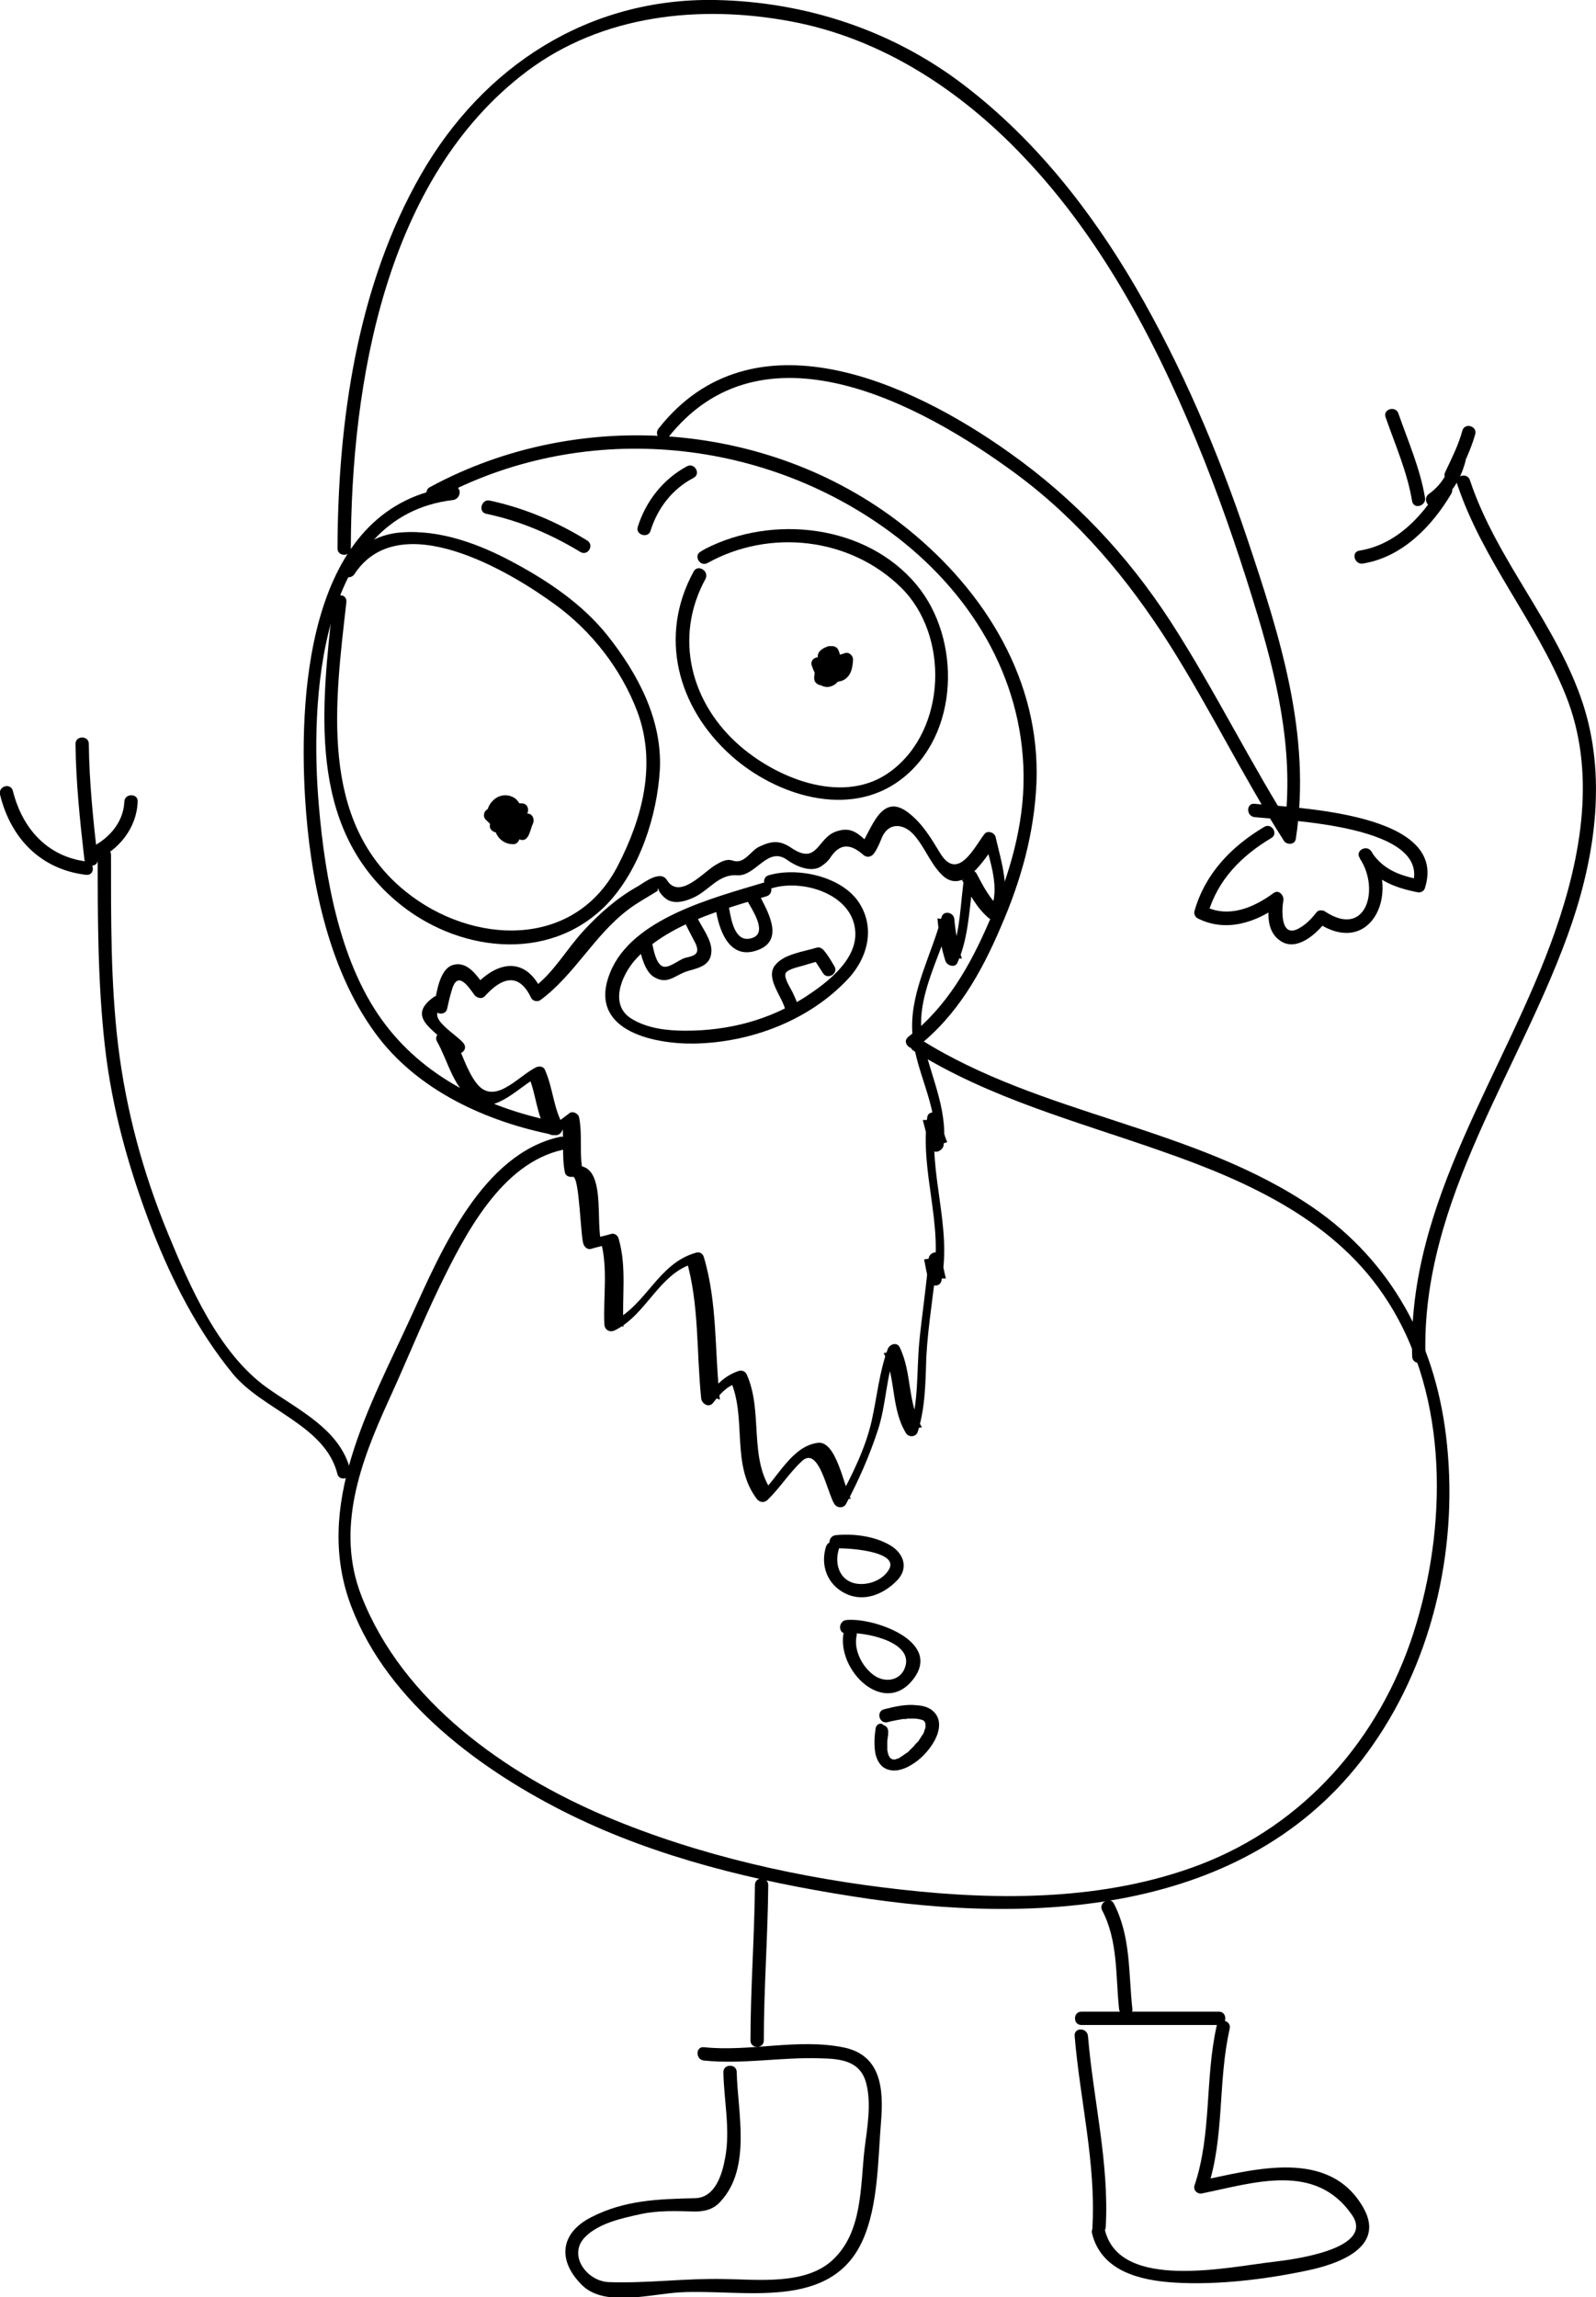 <?xml version="1.0" encoding="utf-8"?>
<!-- Generator: Adobe Illustrator 16.0.0, SVG Export Plug-In . SVG Version: 6.00 Build 0)  -->
<!DOCTYPE svg PUBLIC "-//W3C//DTD SVG 1.1//EN" "http://www.w3.org/Graphics/SVG/1.1/DTD/svg11.dtd">
<svg version="1.1" id="Layer_1" xmlns="http://www.w3.org/2000/svg" xmlns:xlink="http://www.w3.org/1999/xlink" x="0px" y="0px"
	 width="359.4px" height="517.3px" viewBox="0 0 359.4 517.3" style="enable-background:new 0 0 359.4 517.3;" xml:space="preserve"
	>
<g>
	<g>
		<path d="M206.6,235.7c8.9-7,14.3-16.5,18.7-26.8c4.6-10.5,7.6-21.2,8.1-32.6c0.9-23-11.5-43-28.9-57.1
			c-30.1-24.4-73.8-27.9-107.7-9.5c-1.7,0.9-0.2,3.5,1.5,2.6c32.4-17.6,72.8-14.2,102.3,7.6c17.7,13.1,29.7,32.4,29.9,54.7
			c0.1,11.4-3.2,22.4-7.7,32.8c-4.3,10-9.6,19.4-18.3,26.1C203,234.8,205.1,236.9,206.6,235.7L206.6,235.7z"/>
	</g>
</g>
<g>
	<g>
		<path d="M102.1,109.6c-32.2,3.9-34.9,45-33.4,70.1c1.1,17.8,5,38.1,15.7,52.8c9.4,13,25.1,20.1,40.4,23.1c1.9,0.4,2.7-2.5,0.8-2.9
			c-14.9-2.9-29.2-9.5-38.6-21.7c-10.4-13.4-13.8-33.2-15.2-49.6c-2-23.2-0.3-65.2,30.2-68.8C104,112.3,104,109.3,102.1,109.6
			L102.1,109.6z"/>
	</g>
</g>
<g>
	<g>
		<path d="M126.1,256c-17.4,3.8-26.7,25.5-33.3,40c-9.4,20.6-22.5,43.1-13.6,66c8.3,21.5,29.4,36.9,49.3,46.7
			c19.8,9.7,41.6,14.9,63.3,18.3c41.9,6.7,90.9,4,117.3-34c14-20,19.5-45.8,16.5-69.9c-2.6-21-12.3-39-29.8-51.1
			c-26.8-18.4-61.2-20.7-88.6-38c-1.6-1-3.1,1.6-1.5,2.6c17.2,10.8,37.1,16,56.1,22.7c19.5,6.8,39.4,15.8,50.8,33.9
			c13.7,21.5,13.3,50.9,5.7,74.5c-7.7,23.9-24.6,43.2-48.1,52.2c-21.3,8.1-45,8.1-67.3,5.6c-22.5-2.5-45.4-7.6-66.3-16.4
			c-22.7-9.6-45.9-25.9-55.2-49.7c-5.9-15.1-0.2-30.2,6.1-44c3.9-8.5,7.4-17.2,11.5-25.7c5.7-11.7,13.9-27.8,27.8-30.8
			C128.8,258.5,128,255.6,126.1,256L126.1,256z"/>
	</g>
</g>
<g>
	<g>
		<path d="M248.2,430.2c3.6,6.9,3,14.7,3.8,22.2c0.2,1.9,3.2,1.9,3,0c-0.9-8.1-0.3-16.3-4.2-23.8C249.9,427,247.3,428.5,248.2,430.2
			L248.2,430.2z"/>
	</g>
</g>
<g>
	<g>
		<path d="M243.5,456c10.3,0,20.7,0,31,0c1.9,0,1.9-3,0-3c-10.3,0-20.7,0-31,0C241.6,453,241.6,456,243.5,456L243.5,456z"/>
	</g>
</g>
<g>
	<g>
		<path d="M242,458.5c1.2,14.4,4.8,28.5,4,43c-0.1,1.9,2.9,1.9,3,0c0.8-14.5-2.8-28.6-4-43C244.8,456.5,241.8,456.5,242,458.5
			L242,458.5z"/>
	</g>
</g>
<g>
	<g>
		<path d="M274,456.1c-2.7,11.9-1.1,24.4-5,36c-0.4,1.2,0.8,2.1,1.8,1.8c11.7-2.4,25.4-7,33.6,4.8c5.4,7.7-13.1,10.1-17.4,10.6
			c-10,1.1-34.9,6.8-38.2-7.2c-0.5-1.9-3.3-1.1-2.9,0.8c2.1,8.5,10.7,10.6,18.5,11.1c9.7,0.6,20.4-0.7,29.9-2.7
			c6.8-1.4,17.7-5.1,12.8-14c-7.7-13.8-24.9-8.7-37-6.2c0.6,0.6,1.2,1.2,1.8,1.8c3.9-11.6,2.3-24.1,5-36
			C277.4,455,274.5,454.2,274,456.1L274,456.1z"/>
	</g>
</g>
<g>
	<g>
		<path d="M170,424.5c-0.1,11.7-1,23.3-1,35c0,1.9,3,1.9,3,0c0-11.7,0.9-23.3,1-35C173,422.5,170,422.5,170,424.5L170,424.5z"/>
	</g>
</g>
<g>
	<g>
		<path d="M158.5,464c8.7,0.9,17.5-0.8,26.2-0.5c4.5,0.1,8.9,0.5,10.3,5.4c1.3,4.6,0.3,10.2-0.3,14.9c-1,8.6-0.4,18.9-7.3,25.2
			c-6.1,5.6-16.8,4.3-24.4,4.2c-8.6-0.2-17.2,1-25.8,0.7c-5-0.1-9.5-6.1-5.4-10.2c3.1-3.1,8.3-4.2,12.4-5.1
			c4.1-0.9,8.2-0.7,12.3-0.6c2.2,0,4.2-0.5,5.7-2.2c7.1-7.6,3.9-20.1,3.7-29.2c0-1.9-3-1.9-3,0c0.1,6.4,1.6,12.9,0.4,19.3
			c-0.7,3.9-2.3,9-6.8,9.1c-8.3,0.2-15.8,0.4-23.4,4.3c-7.2,3.7-7.5,10-1.9,15.4c5.1,4.9,15.7,1.8,22,1.5c14-0.8,33.9,4.4,41.1-11.8
			c3.5-7.9,3.4-18.2,4.1-26.7c0.6-7.3,0-14.8-8.2-16.6c-10.4-2.2-21.2,1-31.7-0.1C156.6,460.8,156.6,463.8,158.5,464L158.5,464z"/>
	</g>
</g>
<g>
	<g>
		<path d="M78.9,331.1c-2.3-9.3-11.8-13.6-18.9-18.7c-10.8-7.8-17.3-22.8-22.2-34.7c-5.6-13.6-9.4-27.6-11.2-42.3
			c-1.7-14.2-1.6-28.6-1.6-42.9c0-1.9-3-1.9-3,0c0,14.3,0,28.6,1.6,42.9c1.6,14.4,5.5,28.1,10.7,41.6c4.5,11.5,10.2,22.6,18,32.2
			c6.7,8.3,21,11.7,23.7,22.8C76.5,333.7,79.4,332.9,78.9,331.1L78.9,331.1z"/>
	</g>
</g>
<g>
	<g>
		<path d="M321,305.5c-1.1-35.6,22-65.3,33-97.7c5.3-15.7,7.7-33.1,2.5-49.2c-5.9-18.1-19.5-32.4-25.5-50.5c-0.6-1.8-3.5-1-2.9,0.8
			c5.7,17.2,17.8,31,24.5,47.7c6.9,17.2,3.5,36.2-2.4,53.1c-11.1,31.8-33.3,60.7-32.2,95.8C318.1,307.4,321.1,307.4,321,305.5
			L321,305.5z"/>
	</g>
</g>
<g>
	<g>
		<path d="M19.5,194c-8.9-1.1-14.5-7.5-16.6-15.9c-0.5-1.9-3.3-1.1-2.9,0.8c2.4,9.9,9.2,16.9,19.4,18.1
			C21.4,197.2,21.4,194.2,19.5,194L19.5,194z"/>
	</g>
</g>
<g>
	<g>
		<path d="M21.3,193.8c5.4-2.3,9.5-7.3,9.7-13.3c0.1-1.9-2.9-1.9-3,0c-0.2,5-3.9,8.8-8.3,10.7C18,191.9,19.5,194.5,21.3,193.8
			L21.3,193.8z"/>
	</g>
</g>
<g>
	<g>
		<path d="M22,193.5c-1-8.7-1.9-17.3-2-26c0-1.9-3-1.9-3,0c0.1,8.7,1,17.3,2,26C19.2,195.4,22.2,195.4,22,193.5L22,193.5z"/>
	</g>
</g>
<g>
	<g>
		<path d="M324.2,109.7c-4,6.8-10,13-18.1,14.3c-1.9,0.3-1.1,3.2,0.8,2.9c8.8-1.4,15.5-8.3,19.9-15.7
			C327.8,109.5,325.2,108,324.2,109.7L324.2,109.7z"/>
	</g>
</g>
<g>
	<g>
		<path d="M320.9,112.1c-1.1-6.6-3.8-12.7-6-19c-0.6-1.8-3.5-1-2.9,0.8c2.2,6.3,4.9,12.4,6,19C318.4,114.8,321.2,113.9,320.9,112.1
			L320.9,112.1z"/>
	</g>
</g>
<g>
	<g>
		<path d="M323.3,113.8c3.5-2.4,5.6-5.8,6.7-9.9c0.5-1.9-2.4-2.7-2.9-0.8c-0.9,3.3-2.5,6.1-5.3,8.1
			C320.2,112.3,321.7,114.9,323.3,113.8L323.3,113.8z"/>
	</g>
</g>
<g>
	<g>
		<path d="M75,135.5c-2.6,23.6-5.9,50.3,14.2,67.4c13.4,11.4,34.2,14.2,47.3,0.9c7.5-7.7,11.5-20.1,12.1-30.6
			c0.5-11.3-5-21.5-11.8-30.1c-5.5-6.9-13.1-12.1-20.9-16.3c-7.7-4.2-16.7-7.6-25.6-6.9c-5.5,0.4-10.1,3.3-13.1,7.9
			c-1.1,1.6,1.5,3.1,2.6,1.5c10.1-15.4,34.8-0.8,45.3,6.9c8.2,6,14.8,14.5,18.4,24c4.4,11.7,1.2,23.9-4.3,34.6
			c-9.7,19.1-32.9,18-47.8,6c-19.8-15.9-15.9-43-13.4-65.2C78.2,133.5,75.2,133.6,75,135.5L75,135.5z"/>
	</g>
</g>
<g>
	<g>
		<path d="M156.2,128.7c-8,14.6-3.6,30.7,8.5,41.5c10,8.9,26.4,14.2,38.1,5.4c13.4-10.1,13.7-31.8,3.6-43.9
			c-11.3-13.6-32.4-15.9-47.6-8.1c-0.3,0.2-0.7,0.4-1,0.6c-1.7,0.9-0.2,3.5,1.5,2.6c14-7.8,32.1-5.8,43.6,5.5
			c10.9,10.7,10.3,31.9-2.2,41.3c-10.3,7.8-25.1,2-33.8-5.4c-11.3-9.6-15.3-24.6-8-37.9C159.7,128.5,157.1,127,156.2,128.7
			L156.2,128.7z"/>
	</g>
</g>
<g>
	<g>
		<path d="M186.3,153.8c-0.2,0.1,0.7-0.1,0.4-0.1c0.3,0,0.6,0,0.9-0.1c0.7,0,1.3-0.1,2-0.3c2-0.8,2.4-2.8,2.5-4.8
			c0-0.9-1-1.8-1.9-1.4c-1.3,0.4-2.7,0.9-4,1.4c-0.9,0.3-1.9,0.6-2.2,1.6c-0.1,0.5,0,1.1,0.4,1.5c0.4,0.4,0.8,0.5,1.3,0.5
			c1.9,0.1,1.9-2.9,0-3c0.3,0.1,0.6,0.3,0.9,0.4c0.1,0.5,0.3,1,0.4,1.5c-0.3,0.9-0.9,0.9-0.3,0.6c0.4-0.2,0.9-0.3,1.3-0.5
			c1-0.4,2.1-0.7,3.2-1.1c-0.6-0.5-1.3-1-1.9-1.4c0,0.7,0,1.4-0.4,2c0.1-0.1-0.2,0.1,0,0c-0.1,0-0.7,0.2-0.4,0.1
			c-1.2,0.1-2.3,0.1-3.4,0.6C183,152,184.5,154.6,186.3,153.8L186.3,153.8z"/>
	</g>
</g>
<g>
	<g>
		<path d="M117,186.5c0-1.8-0.2-3.6-1.4-5.1c-0.4,0.9-0.7,1.7-1.1,2.6c1,0,2,0,3,0c0-1,0-2,0-3c-2.6,0-4.9,0.2-7.4,1.1
			c-1.1,0.3-1.5,1.7-0.7,2.5c1,1,2,1.8,3.2,2.5c0.8,0.4,1.7,0.7,2.6,0.9c0.1,0,1.3,0.3,0.6,0c0.1,0,0.1,0.1,0.2,0.1
			c1.7,0.9,3.2-1.7,1.5-2.6c-1.5-0.8-3.1-1.5-4.6-2.3c-1.7-0.9-3.2,1.7-1.5,2.6c0.1,0.1,0.2,0.1,0.3,0.2c-0.2-0.7-0.4-1.4-0.5-2.1
			c-0.4,0.7-0.8,1.3-0.9,2c-0.1,1,1.1,1.8,2,1.5c0.9-0.3,1.6-1.1,2.3-1.7c1.4-1.4-0.7-3.5-2.1-2.1c-0.2,0.2-0.3,0.3-0.5,0.5
			c-0.1,0.1-0.3,0.3-0.4,0.4c-0.3,0.3-0.2,0,0.3,0c0.4,0.2,0.9,0.5,1.3,0.7c-0.1,1.1,0,1.4,0.2,0.8c0.1-0.2,0.3-0.4,0.4-0.7
			c0.4-0.7,0.2-1.7-0.5-2.1c-0.1-0.1-0.2-0.1-0.3-0.2c-1.7-0.9-3.2,1.7-1.5,2.6c1.5,0.8,3.1,1.5,4.6,2.3c1.7,0.9,3.2-1.7,1.5-2.6
			c-1-0.5-2.1-0.4-3.1-0.8c-1.1-0.4-2.1-1.3-2.9-2.2c-0.2,0.8-0.4,1.7-0.7,2.5c2.2-0.7,4.3-0.9,6.6-0.9c1.9,0,1.9-3,0-3
			c-1,0-2,0-3,0c-1.4,0-1.9,1.6-1.1,2.6c0.6,0.8,0.6,2,0.6,2.9C114,188.4,117,188.4,117,186.5L117,186.5z"/>
	</g>
</g>
<g>
	<g>
		<path d="M79,123.5c0.1-37.4,7.8-83.4,39.6-107.4c17-12.8,39-15.1,59.4-11.3c20.5,3.8,38.3,15.5,52.5,30.5
			c18.4,19.3,30.9,43.8,40.7,68.4c4.6,11.6,8.6,23.5,12.2,35.5c4.8,16.1,8.2,32.2,5.6,49c0.9-0.1,1.8-0.2,2.7-0.4
			c-10-15.6-18.1-32.4-28.2-48c-9.7-14.9-21.6-27.5-36.1-37.8c-22.4-16-58-32.3-79.1-5.5c-1.2,1.5,0.9,3.6,2.1,2.1
			c21.1-26.9,56.7-7.9,78.4,8.1c14.2,10.5,25.2,23.7,34.6,38.5c9.1,14.4,16.5,29.7,25.7,44.1c0.6,1,2.5,1,2.7-0.4
			c3.6-23.3-3.6-45.7-10.9-67.5c-6.6-19.7-14.8-38.9-25.2-56.8c-10.1-17.3-22.7-33.3-38.7-45.5C200.9,6.8,181.4,0.4,161.1,0
			c-28.6-0.5-52.3,14.9-66.3,39.3C80.4,64.4,76.1,94.9,76,123.5C76,125.4,79,125.4,79,123.5L79,123.5z"/>
	</g>
</g>
<g>
	<g>
		<path d="M284.7,186.2c-7.4,4.4-13.3,10.5-15.7,18.9c-0.2,0.6,0.1,1.4,0.7,1.7c6.3,3.2,13.1,1,18.5-3c-0.7-0.6-1.5-1.1-2.2-1.7
			c-0.6,3.6-0.9,7.9,2.7,10c3.6,2,7.8-1.9,9.8-4.5c-0.6,0.1-1.2,0.2-1.8,0.2c11.9,7.9,18.6-6.5,12.1-16.1c-1.1-1.6-3.7-0.1-2.6,1.5
			c3.2,4.8,7.4,6.6,12.9,7.7c0.8,0.2,1.6-0.2,1.8-1c5.3-16.9-28.8-17.9-38.4-18.9c-1.9-0.2-1.9,2.8,0,3c7.6,0.8,39.7,1.9,35.6,15.1
			c0.6-0.3,1.2-0.7,1.8-1c-4.6-0.9-8.4-2.2-11.1-6.3c-0.9,0.5-1.7,1-2.6,1.5c4.6,6.8,1.5,18.2-7.9,11.9c-0.5-0.3-1.4-0.3-1.8,0.2
			c-1.1,1.4-2.3,2.7-3.9,3.6c-4.3,2.5-4-4.1-3.6-6.2c0.2-1.1-1-2.6-2.2-1.7c-4.5,3.3-10.1,5.7-15.5,3c0.2,0.6,0.5,1.1,0.7,1.7
			c2.2-7.7,7.6-13.1,14.3-17.1C287.9,187.8,286.4,185.2,284.7,186.2L284.7,186.2z"/>
	</g>
</g>
<g>
	<g>
		<path d="M171.8,198.8c-11.2,3.4-29.5,8-34.4,20.2c-5.2,12.8,9.2,16.1,18.8,16c12.8-0.2,26.1-5.2,34.9-14.7
			c4.4-4.8,6-11.5,2.3-17.1c-3.9-5.9-13.9-8-20.3-6.1c-1.8,0.5-1.1,3.4,0.8,2.9c7-2.1,18.2,1.4,18.7,9.8c0.4,6.4-6.4,11.5-11.1,14.6
			c-8.2,5.3-17.4,7.7-27.1,7.7c-4.2,0-8.6-0.5-12.2-2.7c-5-3.1-2.3-9.6,0.7-13.1c7.1-8.1,19.8-11.5,29.8-14.5
			C174.5,201.1,173.7,198.2,171.8,198.8L171.8,198.8z"/>
	</g>
</g>
<g>
	<g>
		<path d="M144,213.4c0.4,2,1.3,5.3,3.1,6.5c3.3,2.1,4.8-0.4,8-1.3c2.5-0.7,5-1.3,5.1-4.4c0.1-2.6-2.2-5.4-3.2-7.6
			c-0.8-1.8-3.4-0.2-2.6,1.5c0.7,1.5,1.5,2.9,2.2,4.3c1.1,2.4-0.1,2.8-2.3,3.3c-1.5,0.4-3.9,2.7-5.3,1.8c-1.3-0.8-1.8-3.5-2.1-4.9
			C146.5,210.7,143.6,211.5,144,213.4L144,213.4z"/>
	</g>
</g>
<g>
	<g>
		<path d="M161.3,205.4c0.9,5.1,3.5,11,9.7,8.4c5.7-2.4,1.7-8.9-0.2-12.6c-0.9-1.7-3.5-0.2-2.6,1.5c1,1.9,4.6,7,1.5,8.4
			c-4.1,1.7-5-3.7-5.5-6.5C163.8,202.7,161,203.5,161.3,205.4L161.3,205.4z"/>
	</g>
</g>
<g>
	<g>
		<path d="M179.7,226.6c-0.2-1.1-0.8-2.2-1.3-3.3c-0.4-0.8-1.9-3.1-1.5-4.1c0.4-1,3.2-1.5,4.1-1.8c1.2-0.4,2.5-0.7,3.7-1.1
			c-0.6-0.2-1.1-0.5-1.7-0.7c0.8,1.1,1.5,2.3,2.3,3.5c1,1.7,3.6,0.1,2.6-1.5c-0.7-1.2-1.4-2.4-2.3-3.5c-0.4-0.5-1-0.9-1.7-0.7
			c-2.9,0.9-7.4,1.4-9.4,4c-2.2,2.9,1.7,7.1,2.3,9.9C177.2,229.2,180.1,228.4,179.7,226.6L179.7,226.6z"/>
	</g>
</g>
<g>
	<g>
		<path d="M98.4,234.5c2.6,4.6,3.6,10.5,8.4,13.6c4.7,3,10.4-3.7,14.2-5.5c-0.7-0.2-1.4-0.4-2.1-0.5c1.9,4.2,1.8,8.8,4.3,12.8
			c0.4,0.6,1.4,1,2.1,0.5c1.1-0.8,2.2-1.7,3.3-2.5c-0.7-0.3-1.5-0.6-2.2-0.9c0.8,4,0,8,0.8,12c0.2,0.9,1.1,1.1,1.8,1
			c1.5-0.2,1.7,13.4,2.4,15.2c0.3,0.7,1,1.3,1.8,1c1.2-0.4,2.5-0.6,3.8-1c-0.6-0.3-1.2-0.7-1.8-1c1.8,6.3,0.6,12.7,0.9,19.1
			c0.1,1.2,1.2,1.8,2.3,1.3c7.2-3.5,10-12.9,17.9-15.1c-0.6-0.3-1.2-0.7-1.8-1c3,10.2,2.3,20.9,3.4,31.4c0.1,1.1,1.6,2.2,2.6,1.1
			c1.6-2,3-3.8,5.6-4.6c-0.6-0.2-1.1-0.5-1.7-0.7c3.9,8.5,0.1,19,6,26.8c0.6,0.8,1.6,1,2.4,0.3c2.8-2.7,4.9-6.1,7.8-8.8
			c3.8-3.5,5.7,7.2,7.3,9.7c0.6,0.9,2,1,2.6,0c2.9-5.4,5.3-10.9,7.2-16.7c1.9-5.8,1.8-11.9,4-17.7c-0.9,0.1-1.8,0.2-2.7,0.4
			c2.8,5.7,1.6,12.4,5,18c0.7,1.1,2.4,0.9,2.7-0.4c1.7-5.5,1.7-11.1,1.9-16.8c0.4-7.5,1.8-14.9,2.4-22.3c-1,0.1-2,0.3-2.9,0.4
			c0.3,1.6,0.6,3.2,1,4.8c0.4,1.4,2.6,1.5,2.9,0c2.4-12.2-3-24.1-1.3-36.2c-1,0-1.9,0-2.9,0c0.6,2.2,1,4.3,1.9,6.4
			c0.7,1.5,2.7,0.5,2.8-0.8c0.9-8.3-3.1-15.8-4.7-23.7c-1.9-9.1,3.9-18.4,6.2-26.9c-1-0.1-2-0.3-2.9-0.4c0.3,3.3,0.8,6.5,1.8,9.6
			c0.4,1.1,2.2,1.6,2.7,0.4c2.7-6,2.6-12.7,3.7-19.1c-0.9,0.1-1.8,0.2-2.7,0.4c1.7,3.1,3.2,6.2,6,8.6c0.7,0.6,1.9,0.6,2.4-0.3
			c2.8-5.6,0.5-12.2-0.8-17.9c-0.2-1-1.8-1.6-2.5-0.7c-2.2,2.8-6,10.9-10,4.3c-2-3.3-3.9-6.5-6.9-8.9c-6.4-5.2-8.5,3.7-11.1,7.4
			c0.8-0.1,1.6-0.2,2.4-0.3c-2.6-2.3-4.1-4.3-7.7-3.1c-4.4,1.4-4.2,7.7-10.1,3.8c-2.6-1.8-4.4-1.7-7.2-0.4c-2.1,0.9-3.4,4.1-6.1,3.2
			c-1.4-0.5-2.7,0.3-3.9,1c-2.7,1.6-8.1,7.9-10.9,3.4c-1.5-2.4-5.2,0.6-6.6,1.4c-4.5,2.5-8.6,6.1-12.1,9.9c-4,4.3-6.8,9.6-11.6,13.1
			c0.7,0.2,1.4,0.4,2.1,0.5c-3.6-7.7-9.9-6.8-15.1-1.1c0.8,0.1,1.6,0.2,2.4,0.3c-1.7-2.3-3.9-6-7.3-5c-3.1,0.9-3.7,6.5-4.2,8.9
			c0.8-0.2,1.7-0.4,2.5-0.7c-0.3-0.3-0.5-0.5-0.8-0.8c-0.4-0.4-1.3-0.6-1.8-0.2c-7,5,1.6,7.9,4.2,12.1c1,1.6,3.6,0.1,2.6-1.5
			c-1.1-1.8-8.4-5.7-5.3-7.9c-0.6-0.1-1.2-0.2-1.8-0.2c0.3,0.3,0.5,0.5,0.8,0.8c0.8,0.8,2.3,0.5,2.5-0.7c0.3-1.4,0.6-2.7,1-4
			c1.2-4.5,3.4-1.5,5.1,0.9c0.5,0.7,1.7,1.1,2.4,0.3c3.7-4.1,7.6-5.5,10.4,0.4c0.3,0.7,1.4,1,2.1,0.5c7.7-5.7,12.1-14.6,19.8-20.4
			c2.1-1.6,4.4-2.8,6.6-4.2c0-0.7,0.1-0.7,0.3,0c0.3,0.6,0.7,1,1.1,1.4c1.8,1.8,4.5,1.1,6.5,0.2c3.7-1.6,5.7-5.4,10-5.1
			c4.2,0.3,6.8-6.6,11.2-3.5c1.9,1.4,5.4,3,7.7,1.5c0.9-0.6,1.7-1.3,2.3-2.3c2.2-3.1,4.6-2.6,7.2-0.3c0.8,0.7,1.8,0.5,2.4-0.3
			c0.8-1.1,1.3-2.4,1.8-3.6c1.5-3.5,4.9-3.2,7.2-0.6c2.4,2.7,3.6,6.2,6.1,8.8c5,5.3,10-3.8,12.4-6.8c-0.8-0.2-1.7-0.4-2.5-0.7
			c1.1,4.7,3.5,10.9,1.2,15.6c0.8-0.1,1.6-0.2,2.4-0.3c-2.6-2.2-4-5.1-5.5-7.9c-0.6-1.1-2.5-0.9-2.7,0.4c-1,6.1-0.8,12.7-3.3,18.4
			c0.9,0.1,1.8,0.2,2.7,0.4c-0.9-2.9-1.4-5.8-1.7-8.9c-0.1-1.6-2.5-2.1-2.9-0.4c-2.2,8.3-6.8,16.3-6.6,25c0.2,9.1,6,17.1,5.1,26.4
			c0.9-0.3,1.9-0.5,2.8-0.8c-0.8-1.8-1.1-3.8-1.6-5.6c-0.4-1.3-2.7-1.6-2.9,0c-1.7,12.2,3.7,24.2,1.3,36.3c1,0,1.9,0,2.9,0
			c-0.4-1.6-0.7-3.1-1-4.8c-0.3-1.8-2.8-1.2-2.9,0.4c-0.5,6.3-1.5,12.6-2.1,18.8c-0.6,6.5-0.1,13.2-2.1,19.5
			c0.9-0.1,1.8-0.2,2.7-0.4c-3.3-5.5-2.2-12.3-5-18c-0.6-1.3-2.3-0.7-2.7,0.4c-1.9,5.2-2.4,10.7-3.6,16.1c-1.4,6.2-4.3,12-7.3,17.6
			c0.9,0,1.7,0,2.6,0c-1.5-2.4-3.2-13.1-7.4-12.6c-5.7,0.7-8.8,7.4-12.5,11c0.8,0.1,1.6,0.2,2.4,0.3c-5.7-7.6-2.1-18.3-6-26.8
			c-0.3-0.6-1.1-0.9-1.7-0.7c-3,1-4.9,2.9-6.9,5.4c0.9,0.4,1.7,0.7,2.6,1.1c-1.2-10.8-0.5-21.7-3.6-32.1c-0.2-0.8-1-1.3-1.8-1
			c-8.5,2.4-11.1,11.7-18.6,15.4c0.8,0.4,1.5,0.9,2.3,1.3c-0.4-6.7,0.8-13.4-1.1-19.9c-0.2-0.8-1.1-1.3-1.8-1
			c-1.3,0.4-2.5,0.6-3.8,1c0.6,0.3,1.2,0.7,1.8,1c-1.6-4,1.4-18.3-6.1-17.3c0.6,0.3,1.2,0.7,1.8,1c-0.8-4,0-8-0.8-12
			c-0.2-0.9-1.5-1.5-2.2-0.9c-1.1,0.8-2.2,1.7-3.3,2.5c0.7,0.2,1.4,0.4,2.1,0.5c-2.4-3.9-2.4-8.6-4.3-12.8c-0.3-0.8-1.4-0.9-2.1-0.5
			c-4.1,2.1-9.4,8.8-13.4,3.4c-2.3-3.1-3.2-7-5.1-10.3C100.1,231.3,97.5,232.8,98.4,234.5L98.4,234.5z"/>
	</g>
</g>
<g>
	<g>
		<path d="M111.8,187.8c0.7,1.4,2.1,2.3,3.7,2.3c1.1,0.1,1.9-1.3,1.3-2.3c-0.6-0.9-0.9-1.8-1.3-2.8c-0.4-1-1.3-1.7-2.2-2.4
			c-1-0.7-2.3-0.4-2.7,0.8c-0.3,0.9,0.4,1.6,1.1,2c1.2,0.6,2.6,1,4,1.2c1.9,0.2,3-1.6,1.6-3.1c0.1,0.4,0.3,0.7,0.4,1.1
			c0-1.9-0.4-4.4-2.4-5.2c-1.6-0.7-3.4-0.2-4.5,1.1c-1.2,1.3-1.5,3.2-0.6,4.8c1.3,2.3,4.5,2.9,6.9,3.2c0.8,0.1,1.5-0.8,1.5-1.5
			c0-0.9-0.7-1.4-1.5-1.5c-1-0.1-2.1-0.3-2.9-0.7c-0.4-0.2-0.7-0.4-1-0.6c0.2,0.2-0.2-0.2-0.2-0.2c-0.2-0.2,0.1,0.2-0.1-0.2
			c0-0.1-0.2-0.4,0,0c-0.1-0.1-0.1-0.3-0.1-0.4c0.1,0.4,0,0,0-0.1c0-0.3-0.1,0.3,0-0.1c0-0.1,0.1-0.2,0.1-0.3c-0.1,0.4,0,0,0.1-0.1
			c0-0.1,0.3-0.4,0.1-0.1c0.1-0.1,0.2-0.2,0.3-0.3c0.1-0.1,0.3-0.3,0,0c0.1-0.1,0.2-0.1,0.3-0.2c0.1,0,0.4-0.2,0,0
			c0.1,0,0.2-0.1,0.4-0.1c0.3-0.1-0.4,0,0,0c0.1,0,0.5,0,0.1,0c0.1,0,0.5,0.2,0.1,0c0.1,0,0.2,0.1,0.3,0.2c-0.3-0.2-0.1,0,0,0
			c0.1,0.2-0.1-0.2,0.1,0.2c0.1,0.2,0.2,0.4,0.3,0.8c0.1,0.4,0.1,0.7,0.1,1.1c0,0.5,0.1,0.9,0.4,1.3c0.1,0.1,0.1,0.1-0.1-0.1
			c-0.1-0.2-0.1-0.4-0.2-0.6c0.1-0.3,0.1-0.5,0.2-0.8c0.8-0.5,1.1-0.7,0.7-0.6c0.3,0,0.3,0,0.2,0c-0.1,0-0.1,0-0.2,0
			c-0.4,0,0.4,0.1,0,0c-0.5-0.1-0.9-0.2-1.3-0.3c-0.4-0.1-0.8-0.3-1.2-0.4c-0.4-0.2,0.1,0.1-0.2-0.1c0,0-0.1,0-0.1-0.1
			c0,0,0.4,0.5,0.5,0.7c0,0.3,0,0.5,0,0.8c0,0,0,0,0,0c-0.1,0.2-0.3,0.4-0.4,0.7c0,0,0,0,0,0c-0.2,0.1-0.4,0.3-0.7,0.4
			c0.2-0.1-0.5,0-0.2,0c-0.3-0.1-0.5-0.1-0.8-0.2c1.5,1.1,1.6,2.7,2.7,4.3c0.4-0.8,0.9-1.5,1.3-2.3c-0.6,0-0.9-0.5-1.1-0.9
			C113.5,184.6,110.9,186.1,111.8,187.8L111.8,187.8z"/>
	</g>
</g>
<g>
	<g>
		<path d="M182.8,149.9c0.4,1.1,1,2.9,2.5,2.9c1.5,0,1.9-1.3,2-2.5c0.1-0.8,0.1-1.9-0.5-2.6c-0.8-0.8-2-0.5-2.5,0.4
			c-0.6,1.2-0.8,2.6-0.9,3.9c-0.1,0.5-0.1,1.2,0.2,1.6c0.8,1,2.2,1,2.8-0.2c-0.8,0.1-1.6,0.2-2.4,0.3c0.9,0.8,2,1.3,3.3,0.8
			c1-0.4,1.8-1.2,1.7-2.3c-0.2-1.7-0.7-3.4-0.8-5.2c0-0.9-1-1.8-1.9-1.4c-1.4,0.5-2.7,1.5-1.9,3.1c0.5,1,2.1,1.4,3.1,1.4
			c1.9,0.1,1.9-2.9,0-3c-0.2,0-0.3-0.1-0.6-0.1c-0.8-0.2-0.8,1.8,0.2,1.5c-0.6-0.5-1.3-1-1.9-1.4c0,1.9,0.7,3.9,0.8,5.6
			c0.1-0.4,0.3-0.7,0.4-1.1c-0.1,0.2-0.2,0.2-0.3,0c-0.7-0.6-1.9-0.6-2.4,0.3c-0.4,0.7,0.2-0.9,1.5-0.5c0.3,0.2,0.6,0.5,0.9,0.7
			c0.1,0.2,0.1,0.9,0.2,0.3c0-0.1,0-0.2,0-0.3c0-0.4-0.1,0.3,0-0.1c0.1-0.6,0.2-1.2,0.4-1.8c0.1-0.2,0.1-0.4,0.2-0.6
			c0-0.1,0.2-0.4,0,0c0.4-0.9-2.8-1.3-2.5-0.4c-0.1-0.5,0-0.1,0,0c0,0.3,0,0.6,0,0.9c-0.1,0.8,2.1,0.3,1.8-0.2
			c-0.2-0.3-0.3-0.6-0.4-0.9C185.1,147.2,182.2,148,182.8,149.9L182.8,149.9z"/>
	</g>
</g>
<g>
	<g>
		<path d="M328,107.8c1.6-3.2,3.2-6.5,4.2-10c0.5-1.9-2.4-2.7-2.9-0.8c-0.9,3.3-2.4,6.2-3.8,9.2C324.5,108,327.1,109.5,328,107.8
			L328,107.8z"/>
	</g>
</g>
<g>
	<g>
		<path d="M109.5,115.7c7.6,1.6,14.6,4.6,21.2,8.6c1.7,1,3.2-1.6,1.5-2.6c-6.8-4.2-14.1-7.3-22-9
			C108.4,112.4,107.6,115.3,109.5,115.7L109.5,115.7z"/>
	</g>
</g>
<g>
	<g>
		<path d="M146.5,119.5c1.6-5.1,4.9-9.4,9.7-11.9c1.7-0.9,0.2-3.5-1.5-2.6c-5.4,2.9-9.3,7.9-11.1,13.7
			C143.1,120.5,146,121.3,146.5,119.5L146.5,119.5z"/>
	</g>
</g>
<g>
	<g>
		<path d="M186,348.3c-1.3,4.2,0.3,8.5,4.3,10.5c4.2,2.1,8.7,0.2,11.7-2.9c2.7-2.8,1.5-6.1-1.5-7.9c-3.5-2.1-8.3-2.7-12.3-2.3
			c-1.9,0.2-1.9,3.2,0,3c2.1-0.2,14.4,0.5,12,4.7c-1.5,2.6-5.1,3.8-7.9,3.1c-3.3-0.9-4.3-4.3-3.5-7.3
			C189.5,347.2,186.6,346.4,186,348.3L186,348.3z"/>
	</g>
</g>
<g>
	<g>
		<path d="M190,367.5c-1.8,8.6,9.3,19.5,15.9,10.3c6-8.4-9.4-13.6-15.3-13c-1.9,0.2-1.9,3.2,0,3c3.6-0.4,14.3,1.6,13.4,6.9
			c-0.7,3.8-4.7,4.5-7.4,2.4c-2.5-1.9-4.4-5.6-3.7-8.8C193.3,366.4,190.4,365.6,190,367.5L190,367.5z"/>
	</g>
</g>
<g>
	<g>
		<path d="M197.2,389.1c-0.3,1.9-0.4,3.7-0.1,5.6c0.2,1.1,0.7,2.3,1.6,3.1c1.9,1.5,4.4,0.9,6.4-0.3c2.1-1.2,3.9-3.1,5.1-5.1
			c1.1-1.8,1.9-4.4,0.6-6.3c-1-1.5-2.7-2-4.3-2.1c-2.5-0.3-5,0.3-7.4,0.9c-1.9,0.5-1.1,3.4,0.8,2.9c1.1-0.3,2.3-0.5,3.4-0.7
			c0.4-0.1-0.3,0,0.1,0c0.1,0,0.2,0,0.3,0c0.2,0,0.4,0,0.7-0.1c0.4,0,0.9,0,1.3,0c0.3,0,0.7,0,1,0.1c-0.5-0.1,0,0,0.1,0
			c0.2,0,0.3,0.1,0.5,0.1c0.1,0,0.2,0.1,0.4,0.1c0.4,0.1-0.3-0.1,0,0c0.1,0,0.2,0.1,0.3,0.2c0.1,0.1,0.5,0.4,0,0
			c0.2,0.1,0.3,0.3,0.4,0.4c-0.4-0.5-0.1-0.2-0.1,0c0.1,0.1,0.2,0.5,0,0c0.1,0.2,0.1,0.3,0.1,0.5c0.1,0.3,0-0.5,0-0.1
			c0,0.1,0,0.2,0,0.3c0,0.1,0,0.2,0,0.3c0,0.1,0.1-0.4,0,0c0,0.2-0.1,0.5-0.2,0.7c0,0.1-0.1,0.2-0.1,0.3c0,0.1,0,0.1-0.1,0.2
			c-0.1,0.2,0.2-0.4,0.1-0.1c-0.1,0.2-0.2,0.5-0.4,0.7c-0.3,0.5-0.6,0.9-0.9,1.4c-0.3,0.4,0.2-0.2-0.1,0.1c-0.1,0.1-0.2,0.2-0.3,0.3
			c-0.2,0.2-0.4,0.4-0.6,0.7c-0.4,0.4-0.8,0.8-1.2,1.2c-0.1,0.1-0.2,0.2-0.3,0.3c0.4-0.3,0,0-0.1,0c-0.2,0.2-0.5,0.3-0.7,0.5
			c-0.2,0.1-0.4,0.3-0.6,0.4c-0.1,0.1-0.2,0.1-0.3,0.2c-0.1,0-0.1,0-0.2,0.1c-0.2,0.1,0.4-0.2,0.1,0c-0.2,0.1-0.4,0.1-0.6,0.2
			c-0.1,0-0.2,0.1-0.3,0.1c-0.1,0-0.1,0-0.2,0c-0.3,0.1,0.4,0,0.2,0c-0.2,0-0.4,0-0.6,0c-0.4,0,0.4,0.1,0.1,0c-0.1,0-0.2,0-0.3-0.1
			c-0.4-0.1,0.1,0.1,0.1,0c-0.1,0-0.2-0.1-0.2-0.1c-0.1-0.1-0.4-0.3,0,0.1c-0.1-0.1-0.2-0.1-0.2-0.2c-0.1-0.1-0.3-0.4,0,0.1
			c-0.1-0.1-0.1-0.1-0.1-0.2c-0.1-0.1-0.4-0.8-0.2-0.3c-0.2-0.4-0.3-0.9-0.4-1.4c0.1,0.5,0,0,0-0.1c0-0.1,0-0.3,0-0.4
			c0-0.4,0-0.7,0-1.1c0-0.4,0-0.7,0.1-1.1c0-0.2,0-0.4,0.1-0.6c0-0.1,0-0.2,0-0.4c0,0.4,0,0,0-0.1c0.1-0.8-0.2-1.6-1-1.8
			C198.4,387.8,197.4,388.2,197.2,389.1L197.2,389.1z"/>
	</g>
</g>
<g>
	<g>
		<path d="M114.8,183.1c0,1,0.3,2,0.6,2.9c0.3,1,0.2,2.3,1.3,2.9c2.4,1.2,2.6-2,3.3-3.4c0.3-0.7,0.2-1.6-0.5-2.1
			c-0.7-0.4-1.7-0.2-2.1,0.5c-0.3,0.6-0.5,1.2-0.7,1.8c-0.1,0.3-0.1,0.5-0.2,0.8c-0.2,0.6-0.1,0,0.3-0.2c0.3-0.1,0.5-0.1,0.8-0.2
			c0,0,0,0-0.1,0c0.3,0.1,0.5,0.1,0.8,0.2c0.1,0.1,0.3,0.4,0.1,0c0.1,0.3,0.1,0.5,0.2,0.8c0-1.4-0.8-2.6-0.8-4
			C117.7,181.1,114.7,181.1,114.8,183.1L114.8,183.1z"/>
	</g>
</g>
<g>
	<g>
		<path d="M184.8,148.9c0.9,0.9,2.2,1.8,3.5,1c1.4-0.8,1-2.5,0.4-3.7c-0.4-0.7-1.4-0.9-2.1-0.5c-0.7,0.4-0.9,1.3-0.5,2.1
			c0.1,0.2,0.1,0.2,0,0c0,0.1,0.1,0.2,0.1,0.4c-0.1-0.4,0-0.1,0,0c0-0.3,0.1-0.5,0.3-0.7c0.3-0.3,0.6-0.4,1-0.3
			c-0.3-0.1,0.3,0.2,0,0c0,0-0.4-0.2-0.2-0.1c-0.1-0.1-0.3-0.2-0.4-0.4c-0.6-0.6-1.5-0.6-2.1,0C184.3,147.4,184.2,148.3,184.8,148.9
			L184.8,148.9z"/>
	</g>
</g>
<g>
	<g>
		<path d="M-34.4-259.3c2.1,16,1.8,32.1,3.5,48.1c1,9.2,0.5,18.5,1.9,27.7c1.1,6.9,3.9,11.5,11.2,11.9c9,0.5,18.6-2.4,27.3-4.4
			c12.2-2.8,24.4-3.2,36.9-3.4c9.8-0.2,19.6-1.3,29.3-2.8c5-0.8,15.6-1.6,17.5-7.5c2.1-6.5-1.2-15.8-2.7-22.1
			c-1.7-6.7-3.7-13.3-5.4-19.9c-2.8-10.7-7.4-20.6-10.8-31.1c-1.9-6-1.1-14.4-5.1-19.4c-4.9-6-15.1-5.9-22-5.7
			c-20.1,0.8-39.7,8.6-59.4,12.1c-6.2,1.1-12.8,2-17.8,6.1c-5.4,4.5-4.9,12.6-4.1,18.9c0.3,1.9,3.2,1.1,2.9-0.8
			c-0.7-4.9-1.1-10.7,2.2-14.8c2.6-3.3,7.2-4.3,11.1-5.2c10.7-2.5,21.6-4.2,32.3-7c12.5-3.2,25.4-6.7,38.5-6.3
			c4.8,0.2,11.6,0.8,14.5,5.2c2.3,3.4,2.2,8.8,2.9,12.7c2.4,12.5,8.9,23.9,12,36.2c2.1,8.2,4.6,16.2,6.5,24.4
			c0.9,4.1,1.8,8.2,1.9,12.4c0.2,4.5-1.8,5.6-5.9,6.9c-7.9,2.5-16.4,2.9-24.6,4c-15.7,2.2-31.6,0.1-47.3,3.4
			c-10.3,2.2-22.7,7.1-33.2,4.9c-5.3-1.1-5.6-9.4-6-13.6c-0.5-5.5-0.4-11.1-0.6-16.6c-0.4-8.4-1.6-16.9-2-25.4
			c-0.5-9.6-0.9-19.3-2.1-28.9C-31.7-261.2-34.7-261.3-34.4-259.3L-34.4-259.3z"/>
	</g>
</g>
<g>
	<g>
		<path d="M5.6-276.9c0.2,7.5,3.6,14.8,6,21.8c2.2,6.3,6.2,15.7-0.8,20.1c-5.7,3.7-13.5,4.5-20,5.5c-6.2,0.9-12.5,1.4-18.5,3.1
			c-1.9,0.5-1.1,3.4,0.8,2.9c6.7-2,13.9-2.4,20.9-3.5c6.6-1,14.7-2.2,20.1-6.6c5-4.1,3.9-10.4,2.5-16.1c-2.3-9-7.6-17.9-7.9-27.3
			C8.5-278.9,5.5-278.9,5.6-276.9L5.6-276.9z"/>
	</g>
</g>
<g>
	<g>
		<path d="M-28.9-205.8c8.8-0.1,17.5-0.9,26.2-1.9c6.9-0.7,13.8-0.9,20.6-2.1c4.4-0.8,7,6,8.3,9.4c2,5.7,2.7,11.9,3.5,17.9
			c0.2,1.9,3.2,1.9,3,0c-0.8-6.7-1.7-13.4-4-19.8c-1.1-3.1-4-9.3-7.5-10.5c-1.3-0.4-2.7-0.2-4.1,0.1c-4.7,0.8-9.6,1-14.4,1.5
			c-10.5,1-21,2.4-31.6,2.5C-30.8-208.8-30.8-205.8-28.9-205.8L-28.9-205.8z"/>
	</g>
</g>
<g>
	<g>
		<path d="M48.6-182.5c-0.3-11.5-5.2-22.2-8.1-33.2c-0.3,0.6-0.7,1.2-1,1.8c12.9-5.1,26.5-9.3,40.4-10.3c1.9-0.1,1.9-3.1,0-3
			c-14.2,1-28,5.3-41.2,10.5c-0.8,0.3-1.3,1-1,1.8c2.8,10.7,7.7,21.2,7.9,32.4C45.6-180.6,48.6-180.6,48.6-182.5L48.6-182.5z"/>
	</g>
</g>
<g>
	<g>
		<path d="M21.6-280.1c-0.6,6.3,1.8,13.3,3.3,19.3c1.8,7.2,3.8,14.7,7.1,21.4c2.6,5.1,8.3,4.1,13.2,3.4c9-1.3,17.7-4.6,26.7-5.8
			c1.9-0.2,1.9-3.2,0-3c-7,0.9-13.8,3.1-20.6,4.6c-3.8,0.8-7.6,1.6-11.5,1.7c-3.1,0.1-4.2-0.4-5.5-3c-3.1-6.2-4.8-13.4-6.6-20.1
			c-1.5-5.7-3.7-12.5-3.2-18.5C24.8-282.1,21.8-282.1,21.6-280.1L21.6-280.1z"/>
	</g>
</g>
<g>
	<g>
		<path d="M78.3-224.2c1.1,0,2.1,0,3.2,0c1.9,0,1.9-3,0-3c-1.1,0-2.1,0-3.2,0C76.4-227.2,76.4-224.2,78.3-224.2L78.3-224.2z"/>
	</g>
</g>
<g>
	<g>
		<path d="M68.7-241.8c1.9,0,3.7,0,5.6,0c1.9,0,1.9-3,0-3c-1.9,0-3.7,0-5.6,0C66.8-244.8,66.8-241.8,68.7-241.8L68.7-241.8z"/>
	</g>
</g>
<g>
	<g>
		<path d="M78.3-246.4c-1.1,0-2.1,0-3.2,0c-1.9,0-1.9,3,0,3c1.1,0,2.1,0,3.2,0C80.2-243.4,80.2-246.4,78.3-246.4L78.3-246.4z"/>
	</g>
</g>
<g>
	<g>
		<path d="M22.9-282.9c6.3-15.2-12.6-31-26.9-24.5c-14.8,6.6,5.5,19.5,8.9,26.5c0.9,1.7,3.5,0.2,2.6-1.5c-2.5-5-16.5-13.8-13.6-19.8
			c1.3-2.8,6.4-3.6,9.1-3.8c3.4-0.2,6.7,1.3,9.6,3c6.5,4,10.4,12,7.4,19.4C19.3-282,22.2-281.2,22.9-282.9L22.9-282.9z"/>
	</g>
</g>
<g>
	<g>
		<path d="M9.9-305.1c2.9-0.5,5.7-3,8.1-4.6c4.6-3.2,9.1-6.5,13.8-9.7c5-3.4,10.1-6.6,15.6-9.3c4-1.9,9.8-4.5,14.2-2.4
			c5.1,2.4,4.3,10.8,3.9,15.3c-0.6,8-5.9,13.2-13.1,16c-10,3.9-24.4,3.8-29.2,15.2c-0.7,1.8,2.2,2.6,2.9,0.8
			c2.8-6.6,10.5-8.4,16.7-10.1c6.1-1.6,12.8-3.1,17.9-7c5.8-4.6,7.6-11.1,8-18.2c0.2-5-0.5-10.8-4.8-14c-7.9-6-22,3.6-28.5,7.7
			c-5.5,3.5-10.8,7.3-16.1,11.1c-2.8,2-6.7,5.7-10.3,6.3C7.2-307.7,8-304.8,9.9-305.1L9.9-305.1z"/>
	</g>
</g>
<g>
	<g>
		<path d="M-4.4-304.9c-6.5-9.1-17.6-16-27.1-21.4c-6.5-3.7-21.3-11.8-26.9-2.7c-3,4.9-0.9,12.6,0.8,17.5c2.5,7.2,7.8,12.9,14,17.3
			c13.4,9.5,31.5,12.4,47.5,12.5c1.9,0,1.9-3,0-3c-14-0.1-28.6-2.5-41.1-9.1c-6.5-3.4-12.1-8.3-15.7-14.7c-2.8-4.8-5.6-13.5-2.9-19
			c4-7.9,20.9,2.6,25.3,5.3c8.2,4.9,17.9,11,23.5,18.9C-5.9-301.8-3.3-303.3-4.4-304.9L-4.4-304.9z"/>
	</g>
</g>
<g>
	<g>
		<path d="M821.1,562.5c-1.1,30,21,54.1,49.2,61.5c12,3.2,25.3,3,36.7-2.3c11.7-5.5,18.5-16.8,20.3-29.3
			c3.9-27.2-10.9-53.6-38.4-59.5c-26.8-5.7-55.5,8.4-69,31.8c-1,1.7,1.6,3.2,2.6,1.5c16.7-28.9,60.9-43.8,87.8-19.5
			c13.2,11.9,17.2,32.4,13.4,49.2c-3,13.3-13,22.7-26,25.9c-16.5,4-34.6-1.4-48.3-10.7c-16.2-11-25.9-29-25.1-48.7
			C824.2,560.6,821.2,560.6,821.1,562.5L821.1,562.5z"/>
	</g>
</g>
<g>
	<g>
		<path d="M855.2,618.1c-19.4,6.4-34.9,24.2-44.3,41.7c-8.9,16.5-11.9,36.1,0.9,51.4c12.1,14.4,32.9,20.7,50.9,22.4
			c17.1,1.6,34.5-2.7,50.4-8.5c12.8-4.6,26.3-10.9,35.3-21.4c3.1-3.6,6-8.4,6.2-13.3c0.2-5.1-1.5-10.4-3.1-15.2
			c-4.3-13.3-10.8-26.1-18.1-38.1c-4.5-7.4-11.3-19.7-20.5-22.1c-1.9-0.5-2.7,2.4-0.8,2.9c6,1.6,10.7,8.9,14,13.5
			c5.5,7.7,10.1,16,14.2,24.5c4,8.1,7.5,16.6,9.9,25.4c2.1,7.8,1.4,13.7-3.9,20.2c-12.1,14.7-34,21.6-51.7,26
			c-18.1,4.5-36.2,4.2-54-1.7c-10.4-3.5-20.4-9.2-27.5-17.7c-7.8-9.3-8.5-21.4-5.5-32.7c3.3-12.4,10.7-23.7,19.1-33.3
			c7.8-9,17.7-17.5,29.3-21.2C857.8,620.4,857,617.5,855.2,618.1L855.2,618.1z"/>
	</g>
</g>
<g>
	<g>
		<path d="M893.1,731.6c-2.6,13.3-4.4,26.9-5.2,40.4c-0.4,7-0.6,14.1,0.5,21c0.6,4.2,1.6,9.3,5.1,12c1.5,1.2,3.6-0.9,2.1-2.1
			c-3.7-2.9-4.2-8.9-4.6-13.2c-0.7-6.7-0.4-13.5,0.1-20.2c0.8-12.5,2.5-25,4.9-37.2C896.4,730.6,893.5,729.7,893.1,731.6
			L893.1,731.6z"/>
	</g>
</g>
<g>
	<g>
		<path d="M895.4,809.8c4.1-2.6,8.5-4.3,13.1-5.8c1.8-0.6,1-3.5-0.8-2.9c-4.8,1.6-9.6,3.4-13.9,6.2
			C892.2,808.3,893.7,810.9,895.4,809.8L895.4,809.8z"/>
	</g>
</g>
<g>
	<g>
		<path d="M852.8,735.8c-11.1,24-20.6,49.3-25.6,75.4c-0.4,1.9,2.5,2.7,2.9,0.8c5-25.8,14.3-50.9,25.3-74.6
			C856.2,735.6,853.6,734,852.8,735.8L852.8,735.8z"/>
	</g>
</g>
<g>
	<g>
		<path d="M802.7,805.5c7.6,1.5,15.2,3.2,22.5,6c1.8,0.7,2.6-2.2,0.8-2.9c-7.3-2.8-14.9-4.5-22.5-6
			C801.6,802.2,800.8,805.1,802.7,805.5L802.7,805.5z"/>
	</g>
</g>
<g>
	<g>
		<path d="M945.5,660.4c9-23.5,23.7-44.8,22.6-70.9c-0.1-1.9-3.1-1.9-3,0c1.1,25.8-13.6,46.9-22.4,70.1
			C942,661.5,944.9,662.2,945.5,660.4L945.5,660.4z"/>
	</g>
</g>
<g>
	<g>
		<path d="M802.9,672.8c-14.2-26.8-29.7-53.6-51.2-75.3c-1.4-1.4-3.5,0.7-2.1,2.1c21.3,21.5,36.7,48.1,50.8,74.7
			C801.2,676,803.8,674.5,802.9,672.8L802.9,672.8z"/>
	</g>
</g>
<g>
	<g>
		<path d="M749.2,602.6c-1.8,5.2-4.4,10.1-7.3,14.6c-1.1,1.6,1.5,3.1,2.6,1.5c3.1-4.8,5.8-9.9,7.7-15.4
			C752.7,601.6,749.8,600.8,749.2,602.6L749.2,602.6z"/>
	</g>
</g>
<g>
	<g>
		<path d="M753.6,603c0-2.8,0.1-5.6,1.3-8.2c0.8-1.7-1.8-3.3-2.6-1.5c-1.5,3.1-1.7,6.3-1.7,9.8C750.6,605,753.6,605,753.6,603
			L753.6,603z"/>
	</g>
</g>
<g>
	<g>
		<path d="M751.3,605.8c4,1.7,8.3,0.3,12-1.5c1.7-0.8,0.2-3.4-1.5-2.6c-2.6,1.2-6.2,2.7-9,1.5C751.1,602.5,749.6,605.1,751.3,605.8
			L751.3,605.8z"/>
	</g>
</g>
<g>
	<g>
		<path d="M746,607.1c-1.6-4.5-4.6-7.8-7.9-11.2c-1.4-1.4-3.5,0.8-2.1,2.1c2.9,2.9,5.7,5.9,7.1,9.8C743.8,609.8,746.7,609,746,607.1
			L746,607.1z"/>
	</g>
</g>
<g>
	<g>
		<path d="M963.2,595.1c1.5-1.4,3.9-1.9,5.7-2.8c1.7-0.8,0.2-3.4-1.5-2.6c-2.1,1-4.5,1.6-6.3,3.2
			C959.6,594.3,961.8,596.4,963.2,595.1L963.2,595.1z"/>
	</g>
</g>
<g>
	<g>
		<path d="M966.4,591.8c-1.7-3.4-3.6-6.6-6.2-9.3c-1.4-1.4-3.5,0.7-2.1,2.1c2.5,2.6,4.2,5.5,5.8,8.7
			C964.7,595,967.2,593.5,966.4,591.8L966.4,591.8z"/>
	</g>
</g>
<g>
	<g>
		<path d="M960.6,594c-2.5,0-5.1,0.2-7.1,1.9c-1.4,1.3,0.7,3.4,2.1,2.1c1.3-1.1,3.3-1.1,4.9-1.1C962.5,597,962.5,594,960.6,594
			L960.6,594z"/>
	</g>
</g>
<g>
	<g>
		<path d="M961.3,598.3c4.5-2.9,9.6-4.2,14.6-5.8c1.8-0.6,1-3.5-0.8-2.9c-5.3,1.7-10.6,3.2-15.4,6.2
			C958.2,596.8,959.7,599.4,961.3,598.3L961.3,598.3z"/>
	</g>
</g>
<g>
	<g>
		<path d="M961.3,595.3c4.7-3.3,7.9-7.8,11-12.5c1.1-1.6-1.5-3.1-2.6-1.5c-2.8,4.2-5.7,8.5-10,11.5
			C958.3,593.8,959.8,596.4,961.3,595.3L961.3,595.3z"/>
	</g>
</g>
<g>
	<g>
		<path d="M824.1,556.5c-1.6-22.2,16.9-39.9,32.6-52.9c8.7-7.1,18-13.5,27.5-19.6c9.9-6.4,19.6-13.2,30.2-18.2
			c26.5-12.4,56.7-12.9,84-2.9c22.6,8.4,44.6,24.6,59,44c6.1,8.2,10.7,17.4,14,27c4,11.7,5,24,7.6,36c5.9,26.9,16,53.1,15,81
			c0.9-0.4,1.7-0.7,2.6-1.1c-36-33.6-48.3-84.7-85.7-117.2c-13.4-11.6-29.2-20-46.2-24.9c-15.5-4.4-33.7-5.7-47.9,3.3
			c-8.1,5.1-13.2,13.5-16.2,22.5c-0.6,1.8,2.3,2.6,2.9,0.8c14-41.6,65.8-26.6,93.2-8.7c41.5,27.1,55.2,76.8,85.6,113.5
			c3.8,4.6,7.9,8.8,12.2,12.9c1,0.9,2.5,0.3,2.6-1.1c1.1-30-10.4-58.2-16.2-87.1c-2.6-12.7-4-25-8.9-37.1
			c-3.9-9.7-9.5-18.6-16.2-26.7c-14.5-17.6-35.4-31.7-56.5-39.9c-25.1-9.7-53.1-9.4-78.3-0.2c-12.8,4.7-23.9,12.2-35.3,19.6
			c-10.3,6.6-20.4,13.5-30,21.2c-16.8,13.4-36.2,32.5-34.6,55.8C821.2,558.5,824.2,558.5,824.1,556.5L824.1,556.5z"/>
	</g>
</g>
<g>
	<g>
		<path d="M1090,647c-3.4,3.7-5.6,8.3-9,12c-0.6,0.7-0.6,1.9,0.3,2.4c3.7,1.8,7.5,3.2,11.4,4.4c1.5,0.5,5.4,2.6,6.9,1.5
			c3.5-2.7,4.7-7.4,7.5-10.6c0.6-0.6,0.7-2-0.3-2.4c-4.1-1.7-5.8-5.6-8.7-8.8c-1.3-1.4-3.4,0.7-2.1,2.1c3.1,3.4,4.9,7.4,9.3,9.2
			c-0.1-0.8-0.2-1.6-0.3-2.4c-2,2.4-3.4,5.3-5.1,7.9c-1.8,2.8-3.5,1.4-6.4,0.5c-3.7-1.1-7.2-2.5-10.7-4.1c0.1,0.8,0.2,1.6,0.3,2.4
			c3.4-3.7,5.6-8.3,9-12C1093.5,647.7,1091.3,645.6,1090,647L1090,647z"/>
	</g>
</g>
<g>
	<g>
		<path d="M811.4,664.3c21.2-14,44.3-24.3,67.5-34.5c1.8-0.8,0.2-3.4-1.5-2.6c-23.2,10.2-46.3,20.5-67.5,34.5
			C808.2,662.8,809.7,665.4,811.4,664.3L811.4,664.3z"/>
	</g>
</g>
<g>
	<g>
		<path d="M805,690c41.2-16.8,83.2-31.9,123.4-51.1c1.7-0.8,0.2-3.4-1.5-2.6c-39.9,19.2-81.6,34.2-122.6,50.8
			C802.4,687.8,803.2,690.7,805,690L805,690z"/>
	</g>
</g>
<g>
	<g>
		<path d="M815.5,714c42.2-15.3,79.6-43.2,124.5-51c1.9-0.3,1.1-3.2-0.8-2.9c-44.9,7.8-82.2,35.7-124.5,51
			C812.9,711.7,813.7,714.6,815.5,714L815.5,714z"/>
	</g>
</g>
<g>
	<g>
		<path d="M844.4,731.8c33.2-17.2,70-25.4,104.6-38.8c1.8-0.7,1-3.6-0.8-2.9c-34.9,13.6-72,21.8-105.4,39.1
			C841.1,730.1,842.6,732.7,844.4,731.8L844.4,731.8z"/>
	</g>
</g>
<g>
	<g>
		<path d="M834.2,724.1c32.1-25.9,73.1-31.6,111.8-41.6c1.9-0.5,1.1-3.4-0.8-2.9c-39.4,10.1-80.5,16.1-113.2,42.4
			C830.5,723.2,832.7,725.3,834.2,724.1L834.2,724.1z"/>
	</g>
</g>
<g>
	<g>
		<path d="M827.2,569.6c-6.2,31.1,51.1,54.3,61.5,20.9c4.3-13.8-9.8-25.3-20.5-30.6c-11.5-5.7-28.5-9.3-39.2-0.3
			c-2.2,1.8-3.7,4.3-4.7,7c-0.7,1.8,2.2,2.6,2.9,0.8c5.3-12.7,22.1-11,32.7-7.6c11,3.5,25.5,12.2,26.5,25c0.5,6.8-4.2,12.8-9.8,16.1
			c-6.5,3.8-14.6,3.2-21.6,1.3c-13.5-3.8-28-16.4-24.9-31.8C830.4,568.6,827.5,567.8,827.2,569.6L827.2,569.6z"/>
	</g>
</g>
<g>
	<g>
		<path d="M894.6,557.7c-2.2,6.9-2.9,15-0.6,21.9c2.4,7.2,10.2,9.3,16.8,6.1c7.2-3.5,8.3-11.4,5.4-18.4
			c-3.1-7.5-10.5-12.7-18.7-12.2c-1.9,0.1-1.9,3.1,0,3c6.9-0.4,12.4,3.6,15.6,9.5c3.1,5.8,2.2,13.1-4.4,15.7
			c-15.2,6-13.9-16.4-11.2-24.8C898.1,556.6,895.2,555.8,894.6,557.7L894.6,557.7z"/>
	</g>
</g>
<g>
	<g>
		<path d="M869.5,613.5c16.8-4.5,33.9-7.4,51-10.5c1.9-0.3,1.1-3.2-0.8-2.9c-17.1,3.1-34.2,6-51,10.5
			C866.8,611.1,867.6,614,869.5,613.5L869.5,613.5z"/>
	</g>
</g>
<g>
	<g>
		<path d="M856.4,587.8c0.5-0.2,0.9-0.5,1.4-0.8c0.2-0.1,0.9-0.4,0.3-0.2c-0.6,0.2-1.2-0.2-1.5-0.6c0.1,0.1,0.1,0.2,0.2,0.2
			c0.2,0.4,0.5,0.7,0.9,1.1c1.4,1.4,3.5-0.7,2.1-2.1c-0.1-0.1-0.5-0.6-0.2-0.2c-0.1-0.1-0.2-0.2-0.2-0.4c-0.4-0.6-0.8-0.9-1.5-0.9
			c-0.4,0-0.8,0.2-1.2,0.4c-0.5,0.3-1.1,0.6-1.6,0.9c-0.7,0.4-0.9,1.4-0.5,2.1C854.7,588,855.6,588.2,856.4,587.8L856.4,587.8z"/>
	</g>
</g>
<g>
	<g>
		<path d="M908.1,576c1.9,0,1.9-3,0-3S906.2,576,908.1,576L908.1,576z"/>
	</g>
</g>
<g>
	<g>
		<path d="M908.1,576c1.9,0,1.9-3,0-3S906.2,576,908.1,576L908.1,576z"/>
	</g>
</g>
<g>
	<g>
		<path d="M906.6,576c1.9,0,1.9-3,0-3S904.7,576,906.6,576L906.6,576z"/>
	</g>
</g>
<g>
	<g>
		<path d="M906.6,576c1.9,0,1.9-3,0-3S904.7,576,906.6,576L906.6,576z"/>
	</g>
</g>
<g>
	<g>
		<path d="M906.6,576c1.9,0,1.9-3,0-3S904.7,576,906.6,576L906.6,576z"/>
	</g>
</g>
<g>
	<g>
		<path d="M-368.4,492.6c-27.7,1.2-54.6,13.2-64.1,40.9c-7.8,23-1.4,49.7,12.4,69.1c14.6,20.4,38.5,31.4,63.4,26
			c17.4-3.8,36-14.9,43.1-31.8c7.6-18.1-3.3-38.4-12.1-53.8c-3.1-5.3-6.5-10.5-9.2-16c-2.8-5.7-5-11.6-7.9-17.2
			c-5-9.8-12.4-18.4-24.1-18.7c-1.9,0-1.9,3,0,3c20.6,0.5,24.3,27.5,33.2,41.3c10.5,16.3,24.1,38.4,18,58.5
			c-5.7,18.8-28.4,30-46.6,32.7c-12.8,1.9-25.8-1.2-36.7-8c-21.3-13.3-33.6-39.4-33.7-64.1c-0.1-12.3,3.4-24.4,10.5-34.5
			c8.2-11.6,21.2-18.5,34.7-21.9c6.3-1.6,12.8-2.3,19.2-2.6C-366.5,495.5-366.5,492.5-368.4,492.6L-368.4,492.6z"/>
	</g>
</g>
<g>
	<g>
		<path d="M-422.4,515.1c0-33.9,3.5-72,22-101.3c9.6-15.1,24.4-25.1,42.4-26.2c19.1-1.1,33,9.9,41.3,26.3
			c12.4,24.4,13.1,52.8,18.8,79.1c1-0.3,1.9-0.5,2.9-0.8c-9.1-23.1-31-46.8-58.2-43.3c-8.7,1.1-15.1,7.2-16.8,15.8
			c-2.2,10.7,3,21.9,9.3,30.2c1.2,1.5,3.8,0,2.6-1.5c-5.6-7.3-9.6-16-9.3-25.3c0.3-9.6,7.4-15.6,16.6-16.4
			c24.9-2.1,44.7,20.3,53,41.3c0.7,1.8,3.3,1.1,2.9-0.8c-3.6-16.8-5.3-33.9-9.2-50.6c-3.7-16.2-9.3-33.5-21.5-45.4
			c-11.9-11.8-29.5-13.7-45.1-9.4c-15.5,4.3-27.1,16.3-34.9,29.9c-16.6,29-19.8,65.7-19.8,98.4C-425.4,517-422.4,517-422.4,515.1
			L-422.4,515.1z"/>
	</g>
</g>
<g>
	<g>
		<path d="M-301.3,488.1c-7.5,3.1-14.4,7.9-13,16.8c0.1,0.7,0.8,1.1,1.4,1.1c4.5,0.1,8.9,1.4,13.5,1.5c-0.5-0.6-1-1.3-1.4-1.9
			c-0.5,1.8-3.7,4.5-0.8,6.2c2.9,1.7,7.1,2.3,10.4,2.7c4.2,0.5,9.1-0.4,11.5-4.3c2.1-3.5,0.5-7.9-1.6-10.9
			c-3.7-5.3-10.1-8.2-16.1-9.8c-1.9-0.5-2.7,2.4-0.8,2.9c6.1,1.6,17.7,6.6,16.5,14.8c-0.5,3.3-4.1,4.2-6.9,4.3
			c-2.4,0.1-4.8-0.4-7.1-1c-0.8-0.2-4.4-0.6-3.2-2.1c0.6-0.7,0.9-1.3,1.1-2.2c0.3-1-0.5-1.9-1.4-1.9c-4.6-0.1-9-1.4-13.5-1.5
			c0.5,0.4,1,0.7,1.4,1.1c-1.1-7.1,5.3-10.8,11-13.2C-298.8,490.3-299.5,487.4-301.3,488.1L-301.3,488.1z"/>
	</g>
</g>
<g>
	<g>
		<path d="M-425.2,529.3c-6.9,9.7-6.6,23.1,3.1,30.8c10,8,24.2,2.4,31.7-6.3c6.9-8,3.6-18.2-3.7-24.4c-8.8-7.5-21.8-8.8-32-3.6
			c-1.7,0.9-0.2,3.5,1.5,2.6c8.5-4.3,18.2-3.3,26.2,1.6c7.1,4.3,11.5,12.6,6.9,20.3c-5.3,9.1-18.8,13.8-27.9,8.1
			c-9.7-6-9.1-19.2-3.2-27.5C-421.5,529.2-424.1,527.7-425.2,529.3L-425.2,529.3z"/>
	</g>
</g>
<g>
	<g>
		<path d="M-375.5,527.5c-9.1,10.5-11.4,24,0.7,33c9.6,7.2,25.8,8.3,35.4,0.5c10.9-8.9,11.7-25.6,0.1-34.2
			c-11.1-8.1-28.5-10.1-40.4-2.6c-1.6,1-0.1,3.6,1.5,2.6c10.1-6.4,24.1-5.1,34.3,0.5c12,6.7,13.3,21.8,3,31
			c-8.1,7.2-21.5,5.9-30.3,0.9c-4.5-2.5-8-6.6-9.1-11.7c-1.5-6.7,2.8-13.2,6.9-18C-372.1,528.2-374.2,526-375.5,527.5L-375.5,527.5z
			"/>
	</g>
</g>
<g>
	<g>
		<path d="M-396.5,609.5c29-7.8,56.4-20.7,82.9-34.7c1.7-0.9,0.2-3.5-1.5-2.6c-26.3,13.9-53.3,26.6-82.1,34.3
			C-399.2,607.1-398.4,610-396.5,609.5L-396.5,609.5z"/>
	</g>
</g>
<g>
	<g>
		<path d="M-408.9,546.6c1.9,0,1.9-3,0-3S-410.8,546.6-408.9,546.6L-408.9,546.6z"/>
	</g>
</g>
<g>
	<g>
		<path d="M-408.9,546.6c1.9,0,1.9-3,0-3S-410.8,546.6-408.9,546.6L-408.9,546.6z"/>
	</g>
</g>
<g>
	<g>
		<path d="M-351.9,551.1c1.9,0,1.9-3,0-3S-353.8,551.1-351.9,551.1L-351.9,551.1z"/>
	</g>
</g>
<g>
	<g>
		<path d="M-351.9,551.1c1.9,0,1.9-3,0-3S-353.8,551.1-351.9,551.1L-351.9,551.1z"/>
	</g>
</g>
<g>
	<g>
		<path d="M-366.7,629.8c-12.4,22.1-10.7,49-9.2,73.4c0.8,12.5,2,25.1,1.2,37.6c-0.6,9.2-2.2,20,4.3,27.5c4.6,5.2,11.9,4.5,18.1,3.8
			c9.4-1,18.7-3.2,27.8-5.5c14-3.5,30.3-6.8,40.7-17.5c18.8-19.4,14.8-52.9,9.3-76.7c-6.3-27.2-18-56.8-37.4-77.3
			c-1.3-1.4-3.4,0.7-2.1,2.1c11.2,11.9,19.1,26.9,25.5,41.8c7.6,17.7,12.9,36.6,14.8,55.7c1.6,15.9,0.7,33.6-8.2,47.3
			c-8.7,13.4-25.3,16.9-39.8,20.8c-11.9,3.2-24.5,6.5-36.9,6.7c-17.3,0.4-13.3-21.4-12.8-32.8c1.5-34.6-10.7-73.3,7.3-105.4
			C-363.2,629.6-365.8,628.1-366.7,629.8L-366.7,629.8z"/>
	</g>
</g>
<g>
	<g>
		<path d="M-371,750.1c6,5.9,13.1,10.3,19.8,15.2c1.6,1.2,3.1-1.5,1.5-2.6c-6.5-4.8-13.4-9.1-19.2-14.8
			C-370.2,746.6-372.4,748.7-371,750.1L-371,750.1z"/>
	</g>
</g>
<g>
	<g>
		<path d="M-371.2,718.3c11.5,15.4,28.4,25.8,39,42c1.1,1.6,3.7,0.1,2.6-1.5c-10.6-16.2-27.5-26.6-39-42
			C-369.8,715.3-372.4,716.7-371.2,718.3L-371.2,718.3z"/>
	</g>
</g>
<g>
	<g>
		<path d="M-374.2,679.3c13.4,29.6,36.9,53.3,55.5,79.5c1.1,1.6,3.7,0.1,2.6-1.5c-18.6-26.2-42.1-49.9-55.5-79.5
			C-372.4,676-375,677.6-374.2,679.3L-374.2,679.3z"/>
	</g>
</g>
<g>
	<g>
		<path d="M-374.2,653.8c17,40,50.5,71.2,78.2,103.8c1.3,1.5,3.4-0.7,2.1-2.1c-27.6-32.4-60.9-63.4-77.8-103.2
			C-372.4,650.5-374.9,652-374.2,653.8L-374.2,653.8z"/>
	</g>
</g>
<g>
	<g>
		<path d="M-369.9,639.9c5.7,20.8,21.4,38.3,36.5,53.1c16.3,16,34.7,30.5,54.2,42.3c1.7,1,3.2-1.6,1.5-2.6
			c-18.6-11.2-35.8-24.8-51.5-39.8c-15.5-14.8-32-32.6-37.8-53.8C-367.5,637.3-370.4,638.1-369.9,639.9L-369.9,639.9z"/>
	</g>
</g>
<g>
	<g>
		<path d="M-356.2,628.3c19.5,32.1,48.6,57.9,78.5,80c1.6,1.2,3.1-1.5,1.5-2.6c-29.5-21.8-58.3-47.3-77.5-79
			C-354.6,625.1-357.2,626.6-356.2,628.3L-356.2,628.3z"/>
	</g>
</g>
<g>
	<g>
		<path d="M-342.5,627.1c8.6,11,17.8,21.3,28.5,30.4c10.4,8.8,22,16.3,33.3,23.9c1.6,1.1,3.1-1.5,1.5-2.6
			c-11.1-7.4-22.4-14.8-32.7-23.4c-10.7-8.9-19.9-19.4-28.5-30.4C-341.5,623.5-343.6,625.6-342.5,627.1L-342.5,627.1z"/>
	</g>
</g>
<g>
	<g>
		<path d="M-326,618.1c12.3,10.9,21.6,25.5,38.2,30.4c1.9,0.5,2.6-2.3,0.8-2.9c-15.9-4.7-25-19.1-36.8-29.6
			C-325.3,614.7-327.4,616.8-326,618.1L-326,618.1z"/>
	</g>
</g>
<g>
	<g>
		<path d="M-345.9,773.4c5.7,19.4,4.5,39.6,4.4,59.6c0,1.9,3,1.9,3,0c0-20.3,1.3-40.7-4.6-60.4
			C-343.5,770.8-346.4,771.6-345.9,773.4L-345.9,773.4z"/>
	</g>
</g>
<g>
	<g>
		<path d="M-338.4,834.5c-6.5,0-13,0-19.5,0c-1.9,0-1.9,3,0,3c6.5,0,13,0,19.5,0C-336.5,837.5-336.5,834.5-338.4,834.5L-338.4,834.5
			z"/>
	</g>
</g>
<g>
	<g>
		<path d="M-300.9,762.9c5.9,22.8,5.9,47.1,15,69c0.7,1.8,3.6,1,2.9-0.8c-9.1-21.9-9.1-46.2-15-69
			C-298.4,760.3-301.3,761.1-300.9,762.9L-300.9,762.9z"/>
	</g>
</g>
<g>
	<g>
		<path d="M-284.4,833c-6,0.2-11.3,2.6-16.9,4.6c-1.8,0.6-1,3.5,0.8,2.9c5.3-1.8,10.4-4.3,16.1-4.4C-282.5,836-282.5,833-284.4,833
			L-284.4,833z"/>
	</g>
</g>
<g>
	<g>
		<path d="M-380.8,678.6c-27.7,6.6-40.8,34.3-57.7,54.4c-1.2,1.5,0.9,3.6,2.1,2.1c16.4-19.6,29.3-47.2,56.3-53.6
			C-378.1,681-378.9,678.1-380.8,678.6L-380.8,678.6z"/>
	</g>
</g>
<g>
	<g>
		<path d="M-282.2,655.8c33.9,20.3,54.6,55.9,76,88c1.1,1.6,3.7,0.1,2.6-1.5c-21.6-32.5-42.7-68.4-77-89
			C-282.3,652.3-283.8,654.8-282.2,655.8L-282.2,655.8z"/>
	</g>
</g>
<g>
	<g>
		<path d="M-212.4,744.5c-0.1,3.8-1.4,6.7-4.1,9.4c-1.4,1.4,0.8,3.5,2.1,2.1c3.2-3.3,4.9-7,4.9-11.6
			C-209.4,742.6-212.4,742.6-212.4,744.5L-212.4,744.5z"/>
	</g>
</g>
<g>
	<g>
		<path d="M-210.7,742.3c3,4.3,7.1,7.2,10.7,10.8c1.4,1.4,3.5-0.8,2.1-2.1c-3.5-3.4-7.5-6.2-10.3-10.2
			C-209.2,739.2-211.8,740.7-210.7,742.3L-210.7,742.3z"/>
	</g>
</g>
<g>
	<g>
		<path d="M-209.4,744.5c4.1-0.1,7.6-1.4,11.3-3.2c1.7-0.9,0.2-3.5-1.5-2.6c-3.2,1.6-6.2,2.7-9.7,2.8
			C-211.3,741.6-211.3,744.6-209.4,744.5L-209.4,744.5z"/>
	</g>
</g>
<g>
	<g>
		<path d="M-432.9,732.5c0.1,4.1,1.4,7.6,3.2,11.3c0.9,1.7,3.5,0.2,2.6-1.5c-1.6-3.2-2.7-6.2-2.8-9.7
			C-429.9,730.6-432.9,730.6-432.9,732.5L-432.9,732.5z"/>
	</g>
</g>
<g>
	<g>
		<path d="M-437.4,734c-4.9,0.1-9.5,1.6-13.1,4.9c-1.4,1.3,0.7,3.4,2.1,2.1c3-2.8,6.9-4,10.9-4.1C-435.5,737-435.5,734-437.4,734
			L-437.4,734z"/>
	</g>
</g>
<g>
	<g>
		<path d="M-438.9,732.5c0-4.2-0.5-8.3-3.4-11.6c-1.3-1.4-3.4,0.7-2.1,2.1c2.4,2.6,2.6,6.1,2.6,9.4
			C-441.9,734.5-438.9,734.5-438.9,732.5L-438.9,732.5z"/>
	</g>
</g>
<g>
	<g>
		<path d="M-207.9,740c0-2.5,0-5,0-7.5c0-1.9-3-1.9-3,0c0,2.5,0,5,0,7.5C-210.9,742-207.9,742-207.9,740L-207.9,740z"/>
	</g>
</g>
<g>
	<g>
		<path d="M-438.9,735.5c0.1,3.5,1.7,6.7,3.2,9.8c0.9,1.7,3.5,0.2,2.6-1.5c-1.3-2.6-2.7-5.3-2.8-8.2
			C-436,733.6-439,733.6-438.9,735.5L-438.9,735.5z"/>
	</g>
</g>
<g>
	<g>
		<path d="M-404.2-149.7c-19,8.3-29.9,27.6-35.6,46.7c-5.2,17.8-7.6,39.5,2.8,55.8c9.7,15.2,28.4,21.4,45.6,22.6
			c17.5,1.2,38-2,51.5-14c19.4-17.3,21.6-48.1,15-71.7c-3.6-13-10.9-25.6-21.6-33.9c-14.1-10.9-34.2-8.7-50.6-13.2
			c-1.9-0.5-2.7,2.4-0.8,2.9c11.9,3.3,24.3,3.4,36.2,6.5c11.9,3.1,20.5,11.4,26.7,21.7c9.9,16.4,12.6,37.4,8.8,56
			c-3.9,19.2-15.9,34.2-35,39.6c-19,5.4-41.4,5-58.9-4.8c-9-5-15.7-13.1-18.9-22.9c-3.4-10.3-2.3-22-0.5-32.5
			c3.8-22.3,15-46.6,36.8-56.2C-400.9-147.9-402.4-150.5-404.2-149.7L-404.2-149.7z"/>
	</g>
</g>
<g>
	<g>
		<path d="M-411.3-28.4c-18.3,2.9-33,12.3-36.7,31.3c-3.7,19.3,1.2,41.9,12.2,58c10.8,15.9,28.4,25.3,46.8,29.3
			c19.3,4.2,41.7,3.5,59.7-5.3c21.7-10.6,23.9-33.9,18.3-55c-6.4-24.1-20.2-46.3-34.1-66.7c-1.1-1.6-3.7-0.1-2.6,1.5
			c9.4,13.8,18.1,28,25.2,43.1c6.9,14.7,13.3,31.9,11,48.5c-2.5,18.2-17.8,27.4-34.4,31.2c-21,4.8-45.4,1.9-64.5-8.1
			c-22.2-11.7-33.1-33.8-35.2-58.1c-0.9-10.8-0.1-22.2,5.9-31.5c6.4-9.8,18.3-13.7,29.2-15.4C-408.6-25.8-409.4-28.7-411.3-28.4
			L-411.3-28.4z"/>
	</g>
</g>
<g>
	<g>
		<path d="M-350.9,91.5c1.5,16.3,4.4,32.4,7.6,48.4c0.4,1.9,3.3,1.1,2.9-0.8c-3.1-15.8-5.9-31.6-7.4-47.6
			C-348.1,89.6-351.1,89.6-350.9,91.5L-350.9,91.5z"/>
	</g>
</g>
<g>
	<g>
		<path d="M-338.5,144c11.1-1.6,22.1-3.3,33-6c1.9-0.5,1.1-3.4-0.8-2.9c-10.9,2.7-21.9,4.4-33,6C-341.2,141.4-340.4,144.3-338.5,144
			L-338.5,144z"/>
	</g>
</g>
<g>
	<g>
		<path d="M-400.4,88.5c0,19.5,1.5,39,1.5,58.5c0,1.9,3,1.9,3,0c0-19.5-1.5-39-1.5-58.5C-397.4,86.6-400.4,86.6-400.4,88.5
			L-400.4,88.5z"/>
	</g>
</g>
<g>
	<g>
		<path d="M-398.9,145.5c-12.7,1.6-25.4,3-37.9,6.1c-1.9,0.5-1.1,3.3,0.8,2.9c12.2-3,24.7-4.4,37.1-5.9
			C-397,148.3-397,145.3-398.9,145.5L-398.9,145.5z"/>
	</g>
</g>
<g>
	<g>
		<path d="M-328-3.4c21.6,23.5,36.1,52.4,57,76.5c1.3,1.5,3.4-0.7,2.1-2.1c-20.9-24.1-35.3-53-57-76.5C-327.2-6.9-329.3-4.8-328-3.4
			L-328-3.4z"/>
	</g>
</g>
<g>
	<g>
		<path d="M-449.2-1.2c-30.5,21.8-42.5,58.7-54.7,92.4c-0.7,1.8,2.2,2.6,2.9,0.8c11.9-32.9,23.5-69.4,53.3-90.6
			C-446.1,0.2-447.6-2.4-449.2-1.2L-449.2-1.2z"/>
	</g>
</g>
<g>
	<g>
		<path d="M-501.7,92.8c2.2,1.1,4,2.5,5.7,4.3c1.4,1.4,3.5-0.8,2.1-2.1c-1.9-1.9-3.9-3.5-6.3-4.7C-501.9,89.4-503.4,92-501.7,92.8
			L-501.7,92.8z"/>
	</g>
</g>
<g>
	<g>
		<path d="M-505.4,94.5c-0.1,3.2-1.9,5.7-4.1,7.9c-1.3,1.4,0.8,3.5,2.1,2.1c2.7-2.8,4.8-6.1,4.9-10.1
			C-502.4,92.6-505.4,92.6-505.4,94.5L-505.4,94.5z"/>
	</g>
</g>
<g>
	<g>
		<path d="M-501.3,93.5c-3.2-3.1-6.9-5.7-10.8-7.7c-1.7-0.9-3.2,1.7-1.5,2.6c3.7,1.9,7.2,4.3,10.2,7.3
			C-502.1,97-500,94.8-501.3,93.5L-501.3,93.5z"/>
	</g>
</g>
<g>
	<g>
		<path d="M-503.9,94.5c4.9-0.1,8.8-2.1,12.8-4.7c1.6-1.1,0.1-3.7-1.5-2.6c-3.5,2.3-6.9,4.2-11.2,4.3
			C-505.8,91.6-505.8,94.6-503.9,94.5L-503.9,94.5z"/>
	</g>
</g>
<g>
	<g>
		<path d="M-274.2,69.8c-3.3,4.9-7.6,9-11.8,13.2c-1.4,1.4,0.8,3.5,2.1,2.1c4.4-4.4,8.7-8.7,12.2-13.8
			C-270.5,69.7-273.1,68.2-274.2,69.8L-274.2,69.8z"/>
	</g>
</g>
<g>
	<g>
		<path d="M-277.4,76.5c2.9,0.1,5,2.9,6.2,5.3c0.9,1.7,3.5,0.2,2.6-1.5c-1.7-3.3-4.8-6.6-8.8-6.7C-279.4,73.5-279.3,76.5-277.4,76.5
			L-277.4,76.5z"/>
	</g>
</g>
<g>
	<g>
		<path d="M-275.9,73.5c3.8-0.1,7.3-1.8,10.9-3.1c1.8-0.6,1-3.5-0.8-2.9c-3.2,1.1-6.6,2.8-10.1,2.9
			C-277.8,70.6-277.9,73.6-275.9,73.5L-275.9,73.5z"/>
	</g>
</g>
<g>
	<g>
		<path d="M-275.9,75c4.8-0.1,9.4-1.5,13.9-3.1c1.8-0.6,1-3.5-0.8-2.9c-4.3,1.4-8.6,2.8-13.1,2.9C-277.8,72.1-277.9,75.1-275.9,75
			L-275.9,75z"/>
	</g>
</g>
<g>
	<g>
		<path d="M-398.9-155.9c-4.9,0.1-9.5,1.6-13.1,4.9c-1.4,1.3,0.7,3.4,2.1,2.1c3-2.8,6.9-4,10.9-4.1C-397-153-397-156-398.9-155.9
			L-398.9-155.9z"/>
	</g>
</g>
<g>
	<g>
		<path d="M-343.4-139.4c5.9-44.7-30.4-86.4-67.6-105.7c-19.5-10.1-41.3-14-63-10c-18.7,3.4-34.6,14.3-45.7,29.6
			c-13.3,18.3-19,41.4-21.7,63.6c-0.2,1.6,2.1,1.9,2.8,0.8c6.1-10.3,13.6-19.7,24.6-25.1c11.4-5.7,24.9-5.2,37.2-3.9
			c13.4,1.4,24.4,7.8,33.9,17.2c8.9,8.8,16.7,18.3,26.7,25.9c1.5,1.2,3-1.4,1.5-2.6c-11-8.4-19.4-19.4-29.6-28.8
			c-10.1-9.3-22.1-13.8-35.7-15.1c-12.1-1.1-24.5-0.5-35.6,4.7c-11.4,5.3-19.4,15.7-25.7,26.2c0.9,0.3,1.9,0.5,2.8,0.8
			c2.5-20.7,7.9-41.6,19.3-59.2c11.4-17.6,29.1-28.6,49.7-31.7c47.9-7.2,95.7,28.3,115.5,70c6.4,13.5,9.4,28.6,7.4,43.4
			C-346.7-137.5-343.7-137.6-343.4-139.4L-343.4-139.4z"/>
	</g>
</g>
<g>
	<g>
		<path d="M-542.7-161.2c4.3,5.8,8.7,11.6,12,18c0.2-0.7,0.4-1.4,0.5-2.1c-4.6,2.3-9.1,4.8-13.5,7.5c0.7,0.2,1.4,0.4,2.1,0.5
			c-1.9-3.6-4.1-6.9-6-10.5c-0.3-0.6-1.1-0.9-1.7-0.7c-0.7,0.3-1.4,0.6-1.8,1.4c-0.2,0.3-0.3,0.7-0.5,1c-0.6,1.5,1.4,1.2-1.2-0.1
			c-5.1-2.5-10.1-5.1-14.9-8.2c-1.4-0.9-3.1,1.2-1.8,2.4c4.1,3.5,9.1,7.2,14.1,3.3c4.9-3.8,5.7-10.7,11.7-13.6
			c1.7-0.8,0.2-3.4-1.5-2.6c-4.1,2-6.5,5.7-8.8,9.5c-1.2,1.9-2.3,3.9-4.2,5.1c-2.9,1.8-7.2-2.2-9.1-3.9c-0.6,0.8-1.2,1.6-1.8,2.4
			c5.3,3.4,10.9,6.2,16.5,9c0.9,0.4,1.5,0.7,2.4,0.2c0.9-0.5,1.1-2.8,1.8-3c-0.6-0.2-1.1-0.5-1.7-0.7c1.9,3.6,4.1,6.9,6,10.5
			c0.4,0.7,1.4,0.9,2.1,0.5c4.4-2.7,8.9-5.2,13.5-7.5c0.8-0.4,0.9-1.4,0.5-2.1c-3.3-6.4-7.7-12.2-12-18
			C-541.3-164.2-543.9-162.7-542.7-161.2L-542.7-161.2z"/>
	</g>
</g>
<g>
	<g>
		<path d="M-424-113.5c-10.4,13-8.5,29.6,1.6,42.2c8.9,11.1,25.2,17.3,37.6,8c31.9-23.8-16.3-56.8-41.1-53.7c-1.9,0.2-1.9,3.2,0,3
			c21.4-2.7,64.5,22.3,41.9,46c-10.5,11-25.7,5.7-34.8-3.9c-10.3-10.9-12.6-27.5-3-39.5C-420.7-112.9-422.8-115-424-113.5
			L-424-113.5z"/>
	</g>
</g>
<g>
	<g>
		<path d="M-356.2-107.7c-16.6,8.2-8,37,10.2,35.3c9.9-0.9,15.3-8.6,12.5-17.9c-2.8-9.5-12-18.3-21.6-20.5c-1.9-0.4-2.7,2.5-0.8,2.9
			c7.9,1.8,14.2,8,18,15c1.8,3.3,2.8,7.1,1.9,10.8c-1.2,4.6-6.8,6.5-11,6.9c-15.1,1.4-20.8-23.4-7.7-29.8
			C-352.9-106-354.4-108.6-356.2-107.7L-356.2-107.7z"/>
	</g>
</g>
<g>
	<g>
		<path d="M-377.9-85.4c4.5,0,9,0,13.5,0c1.9,0,1.9-3,0-3c-4.5,0-9,0-13.5,0C-379.8-88.4-379.8-85.4-377.9-85.4L-377.9-85.4z"/>
	</g>
</g>
<g>
	<g>
		<path d="M-336-92.6c1.6-6,4.3-11.4,8.6-15.8c1.3-1.4-0.8-3.5-2.1-2.1c-4.6,4.8-7.7,10.7-9.4,17.2C-339.4-91.5-336.5-90.7-336-92.6
			L-336-92.6z"/>
	</g>
</g>
<g>
	<g>
		<path d="M-430.8-86.5c-3-3-6-6-9-9c-1.4-1.4-3.5,0.8-2.1,2.1c3,3,6,6,9,9C-431.6-83-429.5-85.1-430.8-86.5L-430.8-86.5z"/>
	</g>
</g>
<g>
	<g>
		<path d="M-419.9-43.5c26.2,0,52.9-1.3,78.4-7.6c1.9-0.5,1.1-3.4-0.8-2.9c-25.2,6.2-51.7,7.4-77.6,7.4
			C-421.8-46.4-421.8-43.4-419.9-43.5L-419.9-43.5z"/>
	</g>
</g>
<g>
	<g>
		<path d="M-400.4-82.4c1.9,0,1.9-3,0-3S-402.3-82.4-400.4-82.4L-400.4-82.4z"/>
	</g>
</g>
<g>
	<g>
		<path d="M-350.9-83.9c1.9,0,1.9-3,0-3S-352.8-83.9-350.9-83.9L-350.9-83.9z"/>
	</g>
</g>
<g>
	<g>
		<path d="M-441.7,37.3C-413.6,59-381,73.6-348.3,87c1.8,0.7,2.6-2.2,0.8-2.9c-32.4-13.3-64.8-27.8-92.6-49.3
			C-441.7,33.6-443.2,36.2-441.7,37.3L-441.7,37.3z"/>
	</g>
</g>
<g>
	<g>
		<path d="M-446.5,10.1c16.6,15.4,38.3,25.1,59,33.8c22.6,9.5,45.9,17.3,69.2,25c1.8,0.6,2.6-2.3,0.8-2.9
			c-21.9-7.3-43.7-14.6-65.1-23.3C-404.1,34-427.1,24-444.3,8C-445.8,6.7-447.9,8.8-446.5,10.1L-446.5,10.1z"/>
	</g>
</g>
<g>
	<g>
		<path d="M-439.8-13.5c40.3,9.6,74.3,37.1,115.9,42.1c1.9,0.2,1.9-2.8,0-3c-41.3-4.9-75.1-32.5-115.1-41.9
			C-440.9-16.8-441.7-14-439.8-13.5L-439.8-13.5z"/>
	</g>
</g>
<g>
	<g>
		<path d="M-392.2-25.7c18.4,11.4,40.3,15.1,60.4,22.6c1.8,0.7,2.6-2.2,0.8-2.9c-19.8-7.5-41.5-11.1-59.6-22.3
			C-392.3-29.3-393.8-26.7-392.2-25.7L-392.2-25.7z"/>
	</g>
</g>
</svg>

